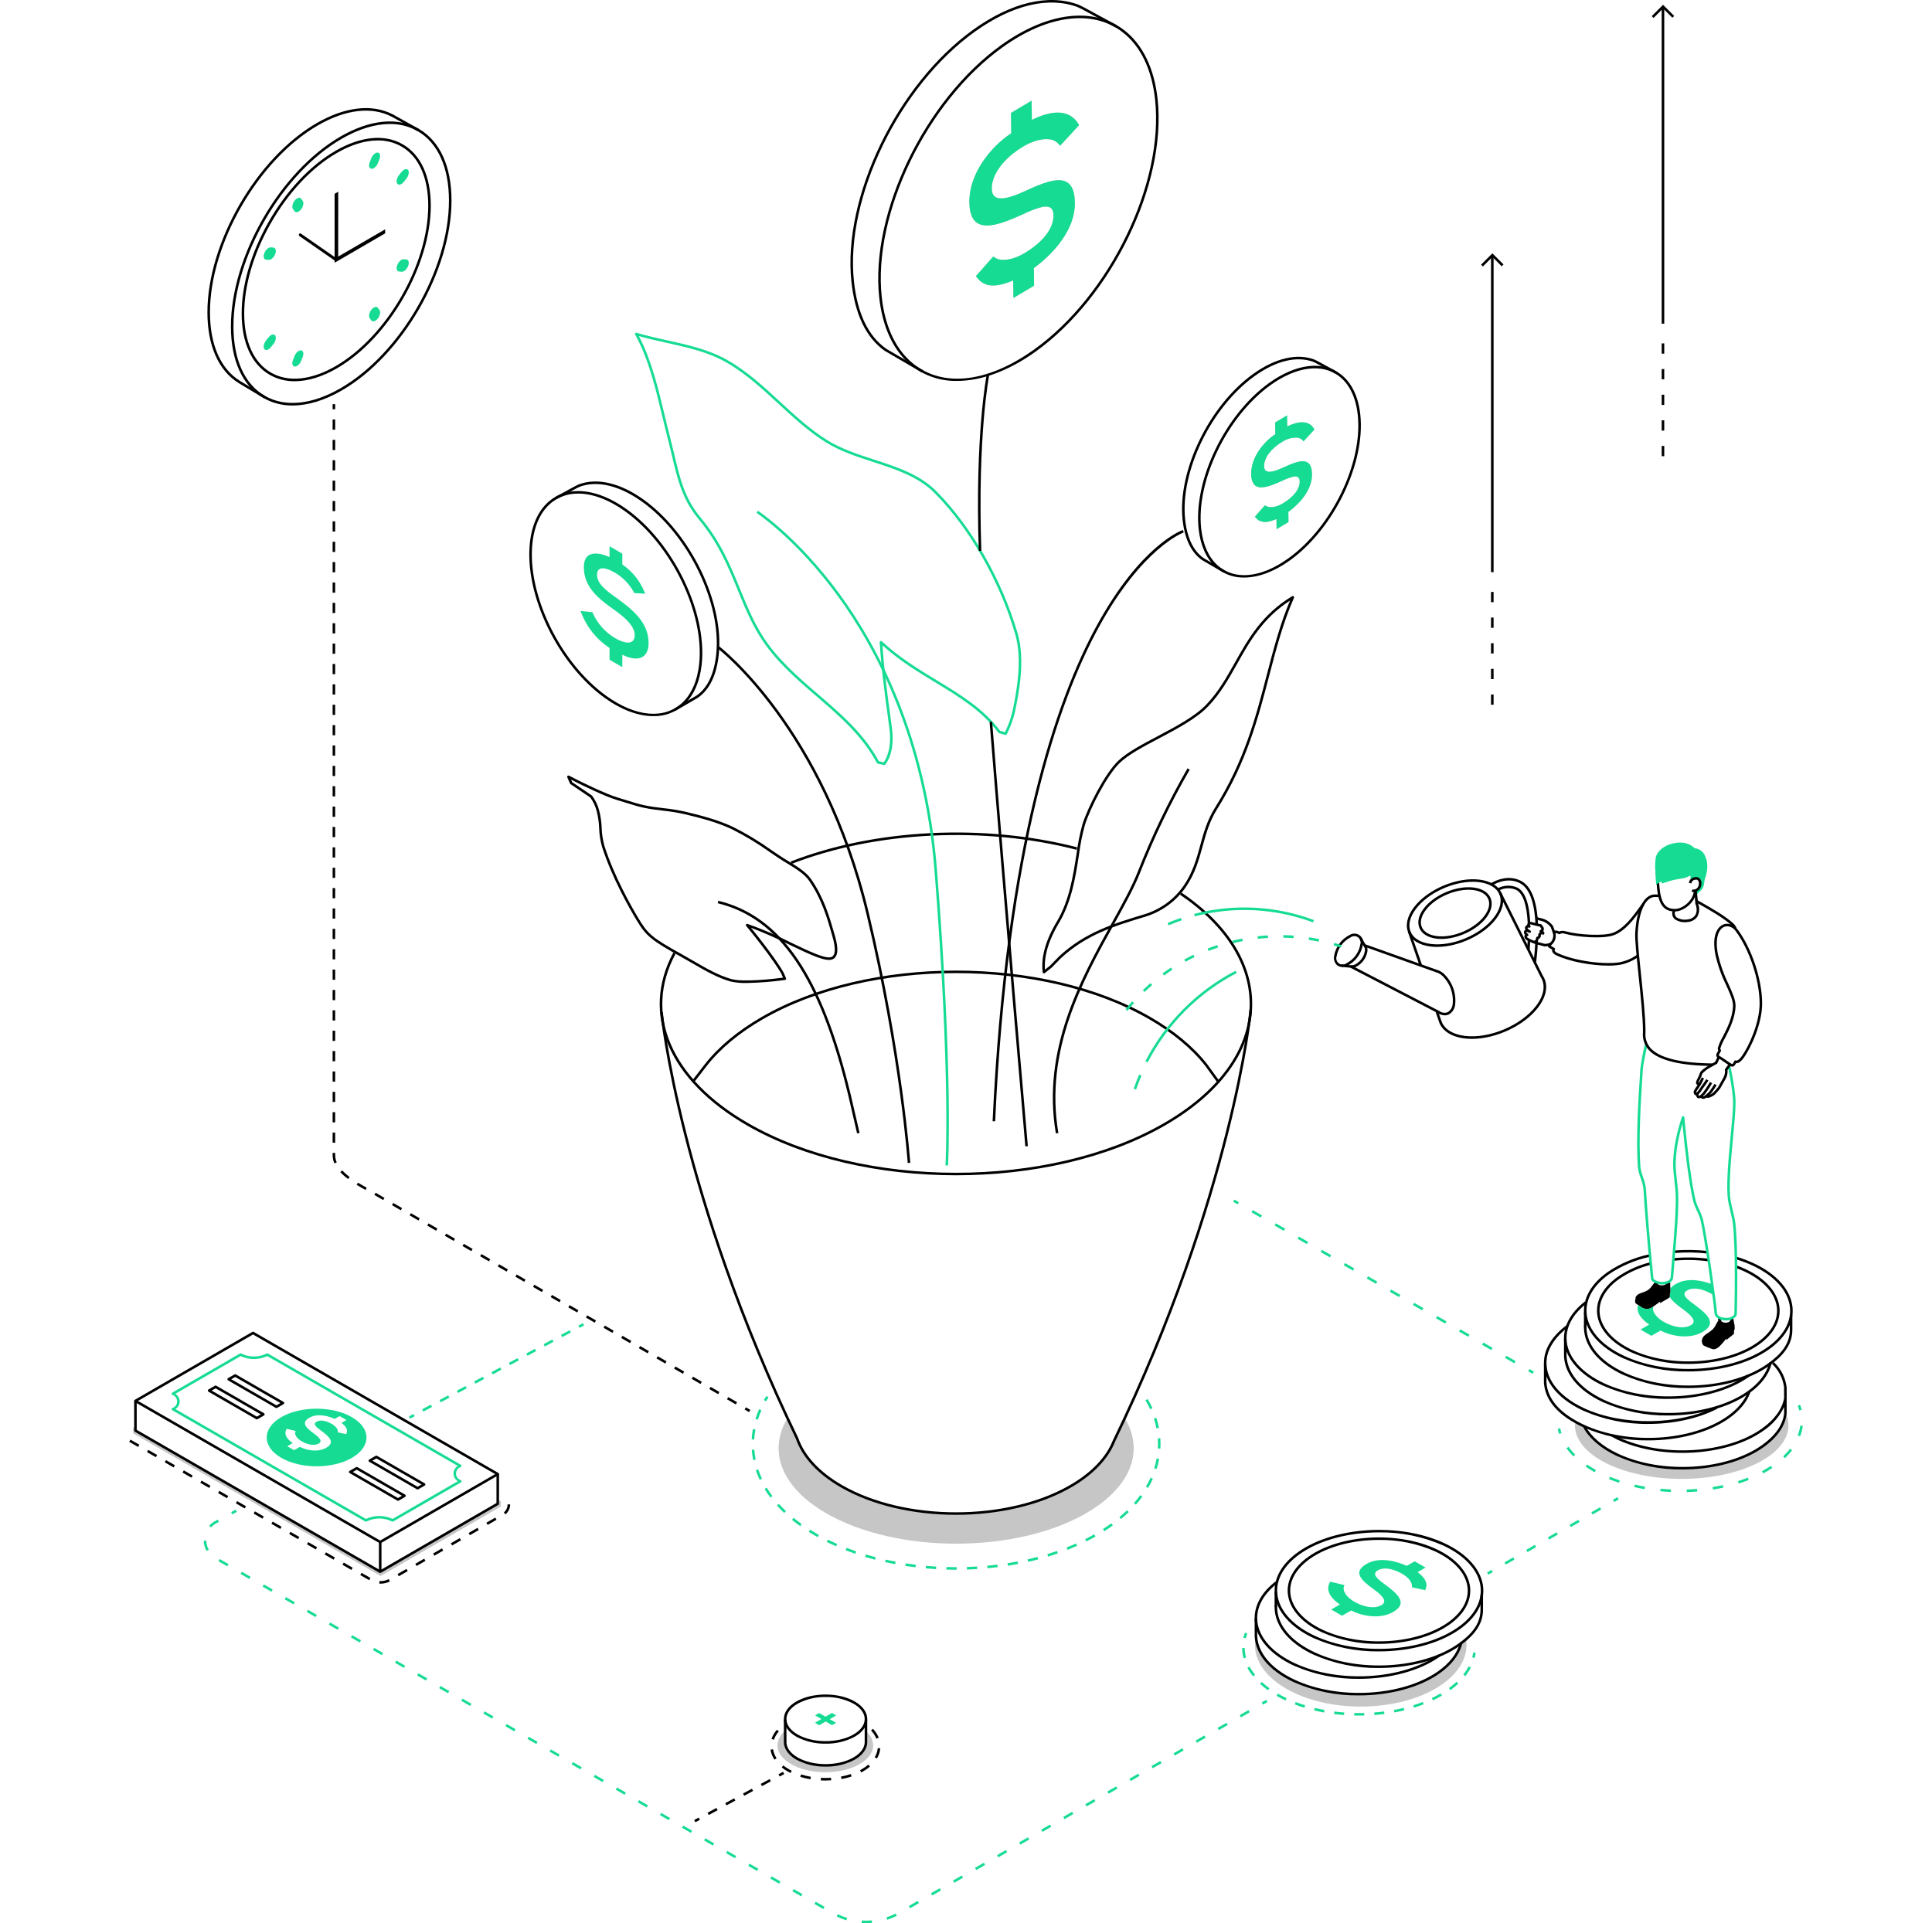 <svg width="233" height="232" viewBox="0 0 233 232" fill="none" xmlns="http://www.w3.org/2000/svg">
<g clip-path="url(#clip0_74_1371)">
<path d="M60.028 181.006V181.402L45.954 189.538L45.656 189.484L16.335 172.574V172.243L16.062 172.188C16.059 172.189 16.062 172.91 16.062 172.91L45.902 190.119L60.401 181.737L60.404 181.082L60.028 181.006ZM104.437 208.843L104.435 210.248C104.392 210.934 103.918 211.613 103.011 212.136C101.108 213.236 98.021 213.236 96.117 212.136C95.21 211.613 94.736 210.934 94.694 210.248L94.691 208.792C94.418 209 94.193 209.264 94.033 209.568C93.873 209.871 93.781 210.206 93.763 210.549C93.763 212.337 96.348 213.787 99.536 213.787C102.725 213.787 105.309 212.337 105.309 210.549C105.293 210.219 105.207 209.896 105.057 209.602C104.906 209.308 104.695 209.049 104.437 208.843ZM176.095 198.591L175.559 199.69L174.749 200.702L173.725 201.592L172.405 202.43L170.606 203.239L168.591 203.84L165.028 204.369L162.416 204.319L159.86 203.984L157.572 203.375L155.681 202.582L154.204 201.692L153.29 200.942L152.454 200.001L151.925 199.128L151.561 198.079L151.497 197.29C150.894 199.553 152.087 201.947 155.081 203.691C160.064 206.594 168.144 206.594 173.128 203.691C175.931 202.058 177.157 199.855 176.806 197.723L176.396 198.086L176.095 198.591Z" fill="#C6C6C6"/>
<path d="M152.167 205.365L152.703 205.056L152.858 205.324L152.322 205.633L152.167 205.365Z" fill="#16DB93"/>
<path d="M104.444 232C104.267 232 104.091 231.994 103.914 231.983L103.935 231.674C104.335 231.7 104.738 231.695 105.138 231.66L105.165 231.968C104.925 231.989 104.685 232 104.444 232ZM102.071 231.648C101.671 231.527 101.281 231.375 100.905 231.194L101.039 230.916C101.401 231.09 101.776 231.235 102.16 231.352L102.071 231.648ZM107.001 231.59L106.904 231.296C107.286 231.17 107.657 231.016 108.015 230.833L108.155 231.109C107.783 231.298 107.397 231.459 107.001 231.59ZM99.287 230.29L98.222 229.677L98.377 229.409L99.442 230.021L99.287 230.29ZM109.763 230.193L109.609 229.925L110.673 229.311L110.827 229.579L109.763 230.193ZM96.625 228.758L95.56 228.146L95.715 227.878L96.779 228.49L96.625 228.758ZM112.424 228.658L112.269 228.391L113.333 227.776L113.488 228.044L112.424 228.658ZM93.963 227.227L92.898 226.615L93.052 226.347L94.117 226.959L93.963 227.227ZM115.084 227.123L114.929 226.856L115.993 226.241L116.148 226.509L115.084 227.123ZM91.301 225.696L90.236 225.084L90.391 224.815L91.455 225.428L91.301 225.696ZM117.743 225.588L117.589 225.321L118.653 224.706L118.807 224.974L117.743 225.588ZM88.639 224.165L87.574 223.553L87.728 223.284L88.793 223.897L88.639 224.165ZM120.403 224.053L120.249 223.785L121.313 223.171L121.467 223.439L120.403 224.053ZM85.977 222.634L84.912 222.022L85.066 221.753L86.131 222.366L85.977 222.634ZM123.063 222.518L122.908 222.25L123.972 221.637L124.127 221.904L123.063 222.518ZM83.315 221.103L82.25 220.491L82.404 220.222L83.469 220.835L83.315 221.103ZM125.723 220.983L125.569 220.715L126.633 220.102L126.787 220.369L125.723 220.983ZM80.652 219.572L79.588 218.959L79.742 218.691L80.807 219.304L80.652 219.572ZM128.383 219.448L128.228 219.18L129.292 218.566L129.447 218.834L128.383 219.448ZM77.99 218.041L76.926 217.428L77.08 217.16L78.144 217.772L77.99 218.041ZM131.043 217.913L130.888 217.645L131.952 217.031L132.107 217.299L131.043 217.913ZM75.328 216.509L74.263 215.897L74.418 215.629L75.482 216.241L75.328 216.509ZM133.703 216.379L133.548 216.11L134.612 215.496L134.767 215.764L133.703 216.379ZM72.666 214.978L71.601 214.366L71.755 214.098L72.82 214.71L72.666 214.978ZM136.363 214.844L136.208 214.576L137.272 213.961L137.427 214.229L136.363 214.844ZM70.004 213.447L68.939 212.835L69.093 212.567L70.158 213.179L70.004 213.447ZM139.022 213.308L138.868 213.041L139.932 212.426L140.086 212.694L139.022 213.308ZM67.342 211.916L66.277 211.304L66.431 211.036L67.496 211.648L67.342 211.916ZM141.682 211.773L141.528 211.506L142.592 210.891L142.746 211.16L141.682 211.773ZM64.68 210.385L63.615 209.772L63.769 209.505L64.834 210.117L64.68 210.385ZM144.342 210.238L144.188 209.971L145.252 209.356L145.406 209.625L144.342 210.238ZM62.018 208.854L60.953 208.241L61.107 207.973L62.172 208.586L62.018 208.854ZM147.002 208.703L146.847 208.436L147.911 207.822L148.066 208.09L147.002 208.703ZM59.356 207.323L58.291 206.71L58.445 206.442L59.51 207.055L59.356 207.323ZM149.662 207.168L149.507 206.901L150.571 206.287L150.726 206.555L149.662 207.168ZM56.694 205.792L55.629 205.179L55.783 204.911L56.848 205.523L56.694 205.792ZM54.032 204.26L52.966 203.648L53.121 203.38L54.185 203.992L54.032 204.26ZM51.369 202.729L50.304 202.117L50.459 201.849L51.523 202.461L51.369 202.729ZM48.707 201.198L47.642 200.586L47.797 200.318L48.861 200.93L48.707 201.198ZM46.045 199.667L44.98 199.055L45.134 198.787L46.199 199.399L46.045 199.667ZM43.383 198.136L42.318 197.524L42.472 197.255L43.537 197.868L43.383 198.136ZM40.721 196.605L39.656 195.993L39.81 195.724L40.875 196.337L40.721 196.605ZM38.059 195.074L36.994 194.462L37.148 194.193L38.213 194.805L38.059 195.074ZM35.397 193.543L34.332 192.931L34.486 192.662L35.551 193.274L35.397 193.543ZM32.734 192.012L31.67 191.399L31.824 191.131L32.889 191.743L32.734 192.012ZM30.072 190.481L29.008 189.868L29.162 189.6L30.227 190.212L30.072 190.481ZM27.41 188.95L26.345 188.337L26.5 188.069L27.564 188.681L27.41 188.95ZM24.911 187.099C24.696 186.718 24.578 186.29 24.569 185.853L24.878 185.846C24.886 186.232 24.99 186.61 25.18 186.946L24.911 187.099ZM25.453 184.26L25.222 184.055C25.412 183.842 25.634 183.661 25.882 183.519L26.254 183.312L26.405 183.582L26.035 183.788C25.817 183.913 25.62 184.073 25.453 184.26Z" fill="#16DB93"/>
<path d="M27.872 182.411L28.413 182.11L28.563 182.38L28.023 182.681L27.872 182.411Z" fill="#16DB93"/>
<path d="M194.527 180.921L195.063 180.611L195.218 180.879L194.682 181.189L194.527 180.921Z" fill="#16DB93"/>
<path d="M181.6 188.738L181.446 188.47L182.492 187.866L182.647 188.133L181.6 188.738ZM184.217 187.228L184.062 186.96L185.108 186.356L185.263 186.624L184.217 187.228ZM186.833 185.718L186.678 185.45L187.725 184.846L187.879 185.114L186.833 185.718ZM189.449 184.208L189.295 183.94L190.341 183.336L190.496 183.604L189.449 184.208ZM192.065 182.698L191.911 182.43L192.957 181.826L193.112 182.094L192.065 182.698Z" fill="#16DB93"/>
<path d="M179.34 189.685L179.876 189.376L180.03 189.644L179.495 189.953L179.34 189.685Z" fill="#16DB93"/>
<path d="M148.728 144.978L148.882 144.71L149.418 145.018L149.264 145.286L148.728 144.978Z" fill="#16DB93"/>
<path d="M182.629 164.458L181.517 163.819L181.671 163.551L182.783 164.19L182.629 164.458ZM179.849 162.86L178.737 162.221L178.891 161.953L180.003 162.592L179.849 162.86ZM177.068 161.262L175.956 160.623L176.11 160.355L177.223 160.994L177.068 161.262ZM174.288 159.665L173.176 159.026L173.33 158.758L174.442 159.397L174.288 159.665ZM171.508 158.067L170.396 157.428L170.55 157.16L171.662 157.799L171.508 158.067ZM168.727 156.47L167.615 155.83L167.769 155.562L168.881 156.202L168.727 156.47ZM165.947 154.872L164.835 154.233L164.989 153.965L166.101 154.604L165.947 154.872ZM163.166 153.274L162.054 152.635L162.208 152.367L163.32 153.006L163.166 153.274ZM160.386 151.677L159.274 151.038L159.428 150.769L160.54 151.408L160.386 151.677ZM157.606 150.079L156.493 149.44L156.648 149.172L157.76 149.811L157.606 150.079ZM154.825 148.481L153.713 147.842L153.867 147.574L154.979 148.213L154.825 148.481ZM152.045 146.884L150.933 146.244L151.087 145.976L152.199 146.615L152.045 146.884Z" fill="#16DB93"/>
<path d="M184.298 165.417L184.452 165.148L184.988 165.456L184.834 165.725L184.298 165.417Z" fill="#16DB93"/>
<path d="M99.536 214.788C99.351 214.788 99.168 214.784 98.986 214.775L99.001 214.466C99.407 214.486 99.814 214.483 100.22 214.458L100.24 214.766C100.007 214.781 99.77 214.788 99.536 214.788ZM97.738 214.64C97.325 214.57 96.916 214.473 96.515 214.349L96.607 214.054C96.995 214.174 97.39 214.267 97.79 214.335L97.738 214.64ZM101.485 214.613L101.429 214.309C101.828 214.236 102.222 214.135 102.607 214.009L102.704 214.302C102.305 214.433 101.898 214.537 101.485 214.613ZM95.344 213.883C95.222 213.822 95.102 213.757 94.986 213.69C94.737 213.547 94.498 213.385 94.272 213.206L94.466 212.965C94.679 213.134 94.905 213.287 95.141 213.422C95.252 213.486 95.365 213.547 95.482 213.606L95.344 213.883ZM103.866 213.812L103.722 213.538C103.793 213.501 103.863 213.462 103.931 213.422C104.211 213.263 104.474 213.079 104.72 212.871L104.921 213.106C104.661 213.326 104.382 213.522 104.086 213.69C104.014 213.732 103.941 213.772 103.866 213.812ZM93.4 212.27C93.155 211.908 92.993 211.497 92.926 211.066L93.232 211.02C93.293 211.407 93.438 211.775 93.657 212.099L93.4 212.27ZM105.757 212.135L105.492 211.977C105.695 211.643 105.82 211.268 105.857 210.879L106.165 210.907C106.124 211.342 105.984 211.762 105.757 212.135ZM93.334 209.871L93.041 209.773C93.183 209.363 93.404 208.985 93.693 208.661L93.927 208.864C93.665 209.158 93.463 209.5 93.334 209.871ZM105.689 209.737C105.54 209.373 105.322 209.04 105.049 208.756L105.274 208.544C105.574 208.856 105.813 209.222 105.977 209.623L105.689 209.737ZM99.564 213.111C98.337 213.136 97.124 212.846 96.04 212.27C95.12 211.739 94.587 211.024 94.539 210.257L94.534 207.432L94.843 207.432L94.848 210.247C94.889 210.898 95.367 211.525 96.195 212.002C98.053 213.075 101.076 213.075 102.934 212.002C103.761 211.525 104.24 210.898 104.281 210.238L104.284 207.434L104.593 207.434L104.59 210.248C104.542 211.024 104.008 211.739 103.089 212.27C102.005 212.846 100.792 213.136 99.564 213.111Z" fill="black"/>
<path d="M99.564 210.342C98.336 210.366 97.123 210.076 96.039 209.5C95.069 208.94 94.534 208.186 94.534 207.376C94.534 206.567 95.069 205.812 96.039 205.252C97.983 204.13 101.144 204.13 103.088 205.252C104.059 205.812 104.593 206.567 104.593 207.377C104.593 208.186 104.059 208.94 103.088 209.5C102.004 210.076 100.791 210.366 99.564 210.342ZM99.564 204.715C98.39 204.692 97.23 204.969 96.194 205.52C95.323 206.023 94.844 206.682 94.844 207.376C94.844 208.07 95.323 208.73 96.194 209.233C98.052 210.305 101.075 210.305 102.933 209.233C103.804 208.73 104.284 208.071 104.284 207.377C104.284 206.682 103.804 206.023 102.933 205.52C101.897 204.969 100.737 204.692 99.564 204.715Z" fill="black"/>
<path d="M100.839 207.829L100.07 207.385L100.852 206.934L100.336 206.636L99.554 207.087L98.784 206.643L98.293 206.926L99.063 207.371L98.281 207.822L98.797 208.12L99.579 207.669L100.348 208.113L100.839 207.829ZM177.848 200.006L177.549 199.927C177.6 199.734 177.638 199.538 177.665 199.34L177.971 199.38C177.943 199.591 177.902 199.8 177.848 200.006ZM163.907 206.956C163.71 206.956 163.512 206.954 163.315 206.949L163.322 206.64C163.723 206.65 164.124 206.649 164.525 206.639L164.534 206.948C164.325 206.954 164.116 206.956 163.907 206.956ZM162.098 206.889C161.693 206.859 161.288 206.818 160.885 206.767L160.924 206.46C161.317 206.51 161.719 206.55 162.121 206.581L162.098 206.889ZM165.751 206.886L165.727 206.578C166.127 206.548 166.526 206.507 166.924 206.456L166.963 206.763C166.563 206.814 166.155 206.856 165.751 206.886ZM159.679 206.582C159.279 206.509 158.881 206.425 158.486 206.33L158.558 206.029C158.942 206.122 159.338 206.205 159.735 206.277L159.679 206.582ZM168.167 206.576L168.112 206.271C168.506 206.199 168.898 206.116 169.287 206.022L169.36 206.322C168.965 206.418 168.567 206.502 168.167 206.576ZM157.308 206.008C156.919 205.889 156.534 205.756 156.154 205.611L156.264 205.322C156.638 205.465 157.017 205.595 157.399 205.712L157.308 206.008ZM170.537 205.998L170.445 205.703C170.828 205.585 171.206 205.454 171.58 205.31L171.691 205.599C171.318 205.742 170.93 205.877 170.537 205.998ZM155.029 205.132C154.667 204.962 154.312 204.776 153.965 204.576L154.023 204.431L154.1 204.297C154.446 204.497 154.8 204.682 155.161 204.852L155.029 205.132ZM172.814 205.118L172.682 204.839C173.026 204.676 173.364 204.499 173.694 204.308L173.742 204.281L173.897 204.548L173.849 204.576C173.512 204.771 173.166 204.952 172.814 205.118ZM152.915 203.9C152.582 203.661 152.264 203.402 151.962 203.124L152.172 202.897C152.465 203.166 152.773 203.417 153.096 203.649L152.915 203.9ZM174.925 203.881L174.744 203.63C175.066 203.397 175.374 203.145 175.665 202.875L175.876 203.102C175.575 203.38 175.257 203.641 174.925 203.881ZM151.12 202.225C150.86 201.903 150.631 201.557 150.436 201.193L150.709 201.048C150.895 201.395 151.114 201.724 151.361 202.031L151.12 202.225ZM176.715 202.198L176.473 202.007C176.719 201.698 176.935 201.368 177.12 201.019L177.394 201.163C177.2 201.529 176.973 201.875 176.715 202.198ZM149.975 200.04C149.865 199.637 149.807 199.223 149.802 198.805L150.111 198.802C150.116 199.193 150.171 199.581 150.273 199.959L149.975 200.04ZM150.249 197.63L149.949 197.555C150 197.349 150.064 197.147 150.14 196.948L150.429 197.059C150.357 197.246 150.297 197.436 150.249 197.63H150.249Z" fill="#16DB93"/>
<path d="M89.8 170.034L89.955 169.767L90.49 170.077L90.335 170.344L89.8 170.034Z" fill="black"/>
<path d="M88.737 169.418L87.674 168.802L87.829 168.534L88.892 169.151L88.737 169.418ZM86.611 168.186L85.547 167.569L85.702 167.302L86.766 167.918L86.611 168.186ZM84.484 166.953L83.421 166.337L83.576 166.069L84.639 166.685L84.484 166.953ZM82.358 165.721L81.295 165.104L81.45 164.837L82.513 165.453L82.358 165.721ZM80.232 164.488L79.168 163.872L79.323 163.604L80.387 164.22L80.232 164.488ZM78.105 163.255L77.042 162.639L77.197 162.371L78.26 162.988L78.105 163.255ZM75.979 162.023L74.916 161.406L75.071 161.139L76.134 161.755L75.979 162.023ZM73.853 160.79L72.789 160.174L72.945 159.906L74.008 160.523L73.853 160.79ZM71.726 159.558L70.663 158.941L70.818 158.674L71.882 159.29L71.726 159.558ZM69.6 158.325L68.537 157.709L68.692 157.441L69.755 158.057L69.6 158.325ZM67.474 157.092L66.411 156.476L66.566 156.209L67.629 156.825L67.474 157.092ZM65.347 155.86L64.284 155.244L64.439 154.976L65.502 155.592L65.347 155.86ZM63.221 154.627L62.158 154.011L62.313 153.743L63.376 154.36L63.221 154.627ZM61.095 153.395L60.032 152.779L60.187 152.511L61.25 153.127L61.095 153.395ZM58.968 152.162L57.905 151.546L58.061 151.279L59.124 151.895L58.968 152.162ZM56.842 150.93L55.779 150.314L55.934 150.046L56.998 150.662L56.842 150.93ZM54.716 149.697L53.653 149.081L53.808 148.813L54.871 149.43L54.716 149.697ZM52.59 148.465L51.526 147.848L51.682 147.581L52.745 148.197L52.59 148.465ZM50.464 147.232L49.4 146.616L49.555 146.348L50.619 146.965L50.464 147.232ZM48.337 146L47.274 145.383L47.429 145.116L48.492 145.732L48.337 146ZM46.211 144.767L45.148 144.151L45.303 143.883L46.366 144.5L46.211 144.767ZM44.078 143.549C43.717 143.35 43.36 143.143 43.008 142.929L43.17 142.665C43.518 142.878 43.871 143.082 44.228 143.279L44.078 143.549ZM41.977 142.232C41.641 141.982 41.327 141.703 41.039 141.397L41.266 141.187C41.541 141.479 41.842 141.746 42.163 141.985L41.977 142.232ZM40.326 140.341C40.188 140.027 40.115 139.689 40.113 139.346V139.081H40.423V139.346C40.425 139.647 40.488 139.944 40.609 140.219L40.326 140.341ZM40.423 137.852H40.113V136.623H40.423V137.852ZM40.423 135.394H40.113V134.165H40.423V135.394ZM40.423 132.936H40.113V131.708H40.423V132.936ZM40.423 130.479H40.113V129.25H40.423V130.479ZM40.423 128.021H40.113V126.792H40.423V128.021ZM40.423 125.563H40.113V124.334H40.423V125.563ZM40.423 123.106H40.113V121.877H40.423V123.106ZM40.423 120.648H40.113V119.419H40.423V120.648ZM40.423 118.19H40.113V116.962H40.423V118.19ZM40.423 115.732H40.113V114.504H40.423V115.732ZM40.423 113.275H40.113V112.046H40.423V113.275ZM40.423 110.817H40.113V109.588H40.423V110.817ZM40.423 108.359H40.113V107.13H40.423V108.359ZM40.423 105.902H40.113V104.673H40.423V105.902ZM40.423 103.444H40.113V102.215H40.423V103.444ZM40.423 100.986H40.113V99.757H40.423V100.986ZM40.423 98.529H40.113V97.3H40.423V98.529ZM40.423 96.071H40.113V94.842H40.423V96.071ZM40.423 93.613H40.113V92.384H40.423V93.613ZM40.423 91.155H40.113V89.927H40.423V91.155ZM40.423 88.698H40.113V87.469H40.423V88.698ZM40.423 86.24H40.113V85.011H40.423V86.24ZM40.423 83.782H40.113V82.553H40.423V83.782ZM40.423 81.325H40.113V80.096H40.423V81.325ZM40.423 78.867H40.113V77.638H40.423V78.867ZM40.423 76.409H40.113V75.18H40.423V76.409ZM40.423 73.951H40.113V72.722H40.423V73.951ZM40.423 71.494H40.113V70.265H40.423V71.494ZM40.423 69.036H40.113V67.807H40.423V69.036ZM40.423 66.579H40.113V65.35H40.423V66.579ZM40.423 64.121H40.113V62.892H40.423V64.121ZM40.423 61.663H40.113V60.434H40.423V61.663ZM40.423 59.205H40.113V57.976H40.423V59.205ZM40.423 56.748H40.113V55.519H40.423V56.748ZM40.423 54.29H40.113V53.061H40.423V54.29ZM40.423 51.832H40.113V50.603H40.423V51.832ZM40.113 48.755H40.423V49.374H40.113V48.755ZM31.836 48.044L28.784 46.215C28.773 46.209 28.763 46.201 28.754 46.192C26.342 44.693 25.013 41.673 25.013 37.684C25.013 29.289 30.928 19.045 38.198 14.848C41.593 12.888 44.83 12.507 47.319 13.771C47.333 13.774 47.346 13.78 47.358 13.786L47.541 13.888C47.586 13.913 47.63 13.937 47.674 13.963L50.588 15.591L50.437 15.861L47.52 14.231C47.476 14.205 47.435 14.182 47.393 14.16L47.24 14.075C47.23 14.072 47.22 14.068 47.211 14.063C44.814 12.828 41.668 13.201 38.352 15.115C31.168 19.264 25.323 29.388 25.323 37.684C25.323 41.577 26.609 44.512 28.945 45.947C28.954 45.953 28.963 45.96 28.971 45.968L31.995 47.78L31.836 48.044Z" fill="black"/>
<path d="M35.288 48.916C34.059 48.931 32.847 48.62 31.778 48.013C29.242 46.548 27.846 43.48 27.846 39.374C27.846 30.953 33.779 20.676 41.072 16.465C44.629 14.412 47.984 14.087 50.52 15.552C53.057 17.016 54.453 20.084 54.453 24.19C54.453 32.611 48.52 42.888 41.227 47.099C39.136 48.306 37.115 48.916 35.289 48.916H35.288ZM47.009 14.958C45.238 14.958 43.269 15.554 41.227 16.733C34.019 20.894 28.155 31.051 28.155 39.374C28.155 43.365 29.497 46.338 31.933 47.744C34.37 49.151 37.615 48.827 41.072 46.831C48.28 42.669 54.144 32.513 54.144 24.191C54.144 20.199 52.802 17.226 50.366 15.819C49.343 15.24 48.185 14.942 47.009 14.958Z" fill="black"/>
<path d="M35.541 45.99C34.484 46.004 33.442 45.735 32.522 45.213C30.343 43.955 29.143 41.325 29.143 37.807C29.143 34.402 30.275 30.522 32.331 26.881C34.488 23.059 37.379 19.971 40.471 18.185C43.518 16.427 46.396 16.15 48.575 17.409C50.754 18.667 51.954 21.297 51.954 24.815C51.954 32.028 46.872 40.829 40.626 44.436C38.837 45.469 37.106 45.99 35.541 45.99ZM45.555 16.941C44.044 16.941 42.366 17.448 40.626 18.453C37.581 20.212 34.73 23.258 32.6 27.032C30.57 30.628 29.452 34.455 29.452 37.807C29.452 41.209 30.597 43.744 32.677 44.945C34.756 46.145 37.524 45.869 40.471 44.168C46.632 40.611 51.645 31.929 51.645 24.815C51.645 21.412 50.5 18.877 48.42 17.677C47.547 17.181 46.558 16.927 45.555 16.941Z" fill="black"/>
<path fill-rule="evenodd" clip-rule="evenodd" d="M40.679 31.231L36.278 28.173C36.26 28.162 36.24 28.156 36.22 28.153C36.199 28.151 36.178 28.153 36.159 28.159C36.139 28.165 36.121 28.174 36.105 28.188C36.089 28.201 36.076 28.217 36.067 28.236C36.042 28.271 36.032 28.314 36.037 28.357C36.042 28.4 36.064 28.439 36.096 28.467L40.498 31.525L40.679 31.231Z" fill="black"/>
<path fill-rule="evenodd" clip-rule="evenodd" d="M46.449 28.151V27.663L40.788 30.951L40.791 23.122L40.353 23.388V31.694L46.449 28.151Z" fill="black"/>
<path fill-rule="evenodd" clip-rule="evenodd" d="M32.66 29.839L32.977 29.867C33.252 29.891 33.347 30.243 33.189 30.652C33.031 31.062 32.679 31.375 32.404 31.35L32.087 31.323C31.812 31.299 31.717 30.947 31.875 30.538C32.033 30.128 32.385 29.815 32.661 29.839L32.66 29.839ZM36.328 23.977L36.51 24.237C36.668 24.464 36.574 24.925 36.298 25.267C36.022 25.609 35.671 25.702 35.512 25.476L35.33 25.216C35.172 24.989 35.266 24.528 35.542 24.186C35.818 23.844 36.169 23.751 36.328 23.977ZM48.693 31.271L49.01 31.299C49.285 31.323 49.38 31.675 49.222 32.084C49.064 32.493 48.712 32.807 48.437 32.782L48.12 32.754C47.845 32.73 47.75 32.379 47.908 31.97C48.067 31.56 48.418 31.247 48.693 31.271ZM45.585 37.146L45.767 37.406C45.925 37.633 45.831 38.094 45.555 38.435C45.279 38.778 44.928 38.871 44.77 38.644L44.587 38.385C44.429 38.158 44.523 37.697 44.799 37.355C45.074 37.013 45.426 36.92 45.585 37.146ZM49.01 21.552L48.694 21.945C48.419 22.287 48.067 22.38 47.908 22.154C47.75 21.927 47.845 21.466 48.12 21.124L48.437 20.731C48.712 20.389 49.064 20.296 49.223 20.522C49.38 20.75 49.285 21.21 49.01 21.552ZM45.767 19.189L45.585 19.66C45.426 20.07 45.075 20.382 44.799 20.359C44.523 20.336 44.428 19.984 44.587 19.575L44.77 19.103C44.928 18.694 45.279 18.382 45.555 18.405C45.831 18.429 45.925 18.78 45.767 19.189ZM32.977 41.498L32.66 41.891C32.385 42.233 32.033 42.326 31.875 42.1C31.717 41.873 31.812 41.412 32.087 41.07L32.404 40.676C32.679 40.335 33.031 40.241 33.189 40.468C33.347 40.695 33.252 41.156 32.977 41.498ZM36.328 43.518C36.169 43.928 35.818 44.24 35.542 44.217C35.266 44.193 35.172 43.842 35.33 43.432L35.512 42.962C35.671 42.552 36.022 42.24 36.298 42.264C36.574 42.287 36.669 42.638 36.511 43.048L36.328 43.518Z" fill="#16DB93"/>
<path d="M179.817 30.779H180.126V69.021H179.817V30.779ZM180.126 85.014H179.817V83.777H180.126V85.014ZM180.126 81.921H179.817V80.684H180.126V81.921ZM180.126 78.828H179.817V77.591H180.126V78.828ZM180.126 75.735H179.817V74.498H180.126V75.735ZM180.126 72.642H179.817V71.405H180.126V72.642Z" fill="black"/>
<path d="M178.836 32.145L178.617 31.927L179.983 30.56L181.325 31.902L181.106 32.121L179.983 30.998L178.836 32.145ZM200.4 0.799H200.709V39.042H200.4V0.799ZM200.709 55.033H200.4V53.796H200.709V55.033ZM200.709 51.941H200.4V50.703H200.709V51.941ZM200.709 48.848H200.4V47.611H200.709V48.848ZM200.709 45.755H200.4V44.518H200.709V45.755ZM200.709 42.662H200.4V41.425H200.709V42.662Z" fill="black"/>
<path d="M199.419 2.165L199.2 1.947L200.566 0.58L201.908 1.923L201.69 2.141L200.566 1.018L199.419 2.165Z" fill="black"/>
<path d="M93.887 214.032L94.431 213.737L94.578 214.009L94.034 214.304L93.887 214.032Z" fill="black"/>
<path d="M85.476 218.948L85.329 218.676L86.399 218.096L86.546 218.368L85.476 218.948ZM87.616 217.787L87.468 217.515L88.539 216.935L88.686 217.207L87.616 217.787ZM89.756 216.626L89.608 216.354L90.678 215.774L90.825 216.045L89.756 216.626ZM91.895 215.465L91.748 215.193L92.817 214.613L92.965 214.885L91.895 215.465Z" fill="black"/>
<path d="M83.716 219.552L84.259 219.257L84.407 219.529L83.863 219.823L83.716 219.552Z" fill="black"/>
<path d="M45.901 191.041C45.849 191.041 45.797 191.039 45.745 191.036L45.765 190.727C46.151 190.753 46.536 190.671 46.879 190.493L47.022 190.767C46.675 190.947 46.291 191.041 45.901 191.041ZM44.52 190.62L43.448 190.002L43.602 189.734L44.674 190.352L44.52 190.62ZM48.1 190.147L47.946 189.879L49.017 189.26L49.171 189.528L48.1 190.147ZM42.376 189.384L41.304 188.765L41.459 188.497L42.531 189.116L42.376 189.384ZM50.242 188.909L50.088 188.641L51.158 188.021L51.313 188.289L50.242 188.909ZM40.233 188.147L39.161 187.529L39.316 187.261L40.387 187.88L40.233 188.147ZM52.384 187.67L52.23 187.402L53.301 186.783L53.456 187.051L52.384 187.67ZM38.089 186.911L37.018 186.293L37.172 186.025L38.244 186.643L38.089 186.911ZM54.527 186.432L54.372 186.164L55.443 185.545L55.598 185.813L54.527 186.432ZM35.946 185.675L34.874 185.057L35.029 184.789L36.1 185.407L35.946 185.675ZM56.669 185.193L56.514 184.925L57.585 184.306L57.74 184.574L56.669 185.193ZM33.802 184.439L32.731 183.821L32.885 183.553L33.957 184.171L33.802 184.439ZM58.811 183.955L58.656 183.687L59.727 183.068L59.882 183.336L58.811 183.955ZM31.659 183.203L30.587 182.585L30.742 182.317L31.814 182.935L31.659 183.203ZM60.963 182.683L60.764 182.446C60.905 182.327 61.019 182.179 61.097 182.012C61.176 181.845 61.217 181.663 61.217 181.478L61.527 181.48C61.526 181.709 61.475 181.936 61.377 182.143C61.28 182.351 61.139 182.535 60.963 182.683ZM29.515 181.967L28.444 181.348L28.598 181.081L29.67 181.699L29.515 181.967ZM27.372 180.731L26.3 180.113L26.455 179.845L27.527 180.463L27.372 180.731ZM25.229 179.495L24.157 178.876L24.312 178.608L25.383 179.226L25.229 179.495ZM23.085 178.258L22.014 177.64L22.168 177.372L23.24 177.991L23.085 178.258ZM20.942 177.022L19.87 176.404L20.024 176.136L21.096 176.754L20.942 177.022ZM18.799 175.786L17.727 175.168L17.881 174.9L18.953 175.518L18.799 175.786ZM16.655 174.55L15.583 173.932L15.738 173.664L16.809 174.282L16.655 174.55ZM45.85 186.173C45.823 186.173 45.797 186.166 45.773 186.153L16.256 169.13C16.232 169.116 16.213 169.096 16.199 169.073C16.186 169.049 16.178 169.023 16.178 168.996C16.178 168.969 16.186 168.942 16.199 168.918C16.213 168.895 16.232 168.875 16.256 168.862L30.436 160.666C30.459 160.653 30.486 160.646 30.513 160.646C30.54 160.646 30.567 160.653 30.59 160.666L60.108 177.689C60.131 177.703 60.151 177.722 60.164 177.746C60.178 177.769 60.185 177.796 60.185 177.823C60.185 177.85 60.178 177.877 60.164 177.9C60.151 177.924 60.131 177.944 60.108 177.957L45.928 186.153C45.904 186.166 45.878 186.173 45.85 186.173ZM16.642 168.995L45.85 185.84L59.721 177.823L30.513 160.979L16.642 168.995Z" fill="black"/>
<path d="M44.13 183.565C44.102 183.565 44.076 183.557 44.052 183.544L20.776 170.121C20.753 170.107 20.733 170.087 20.72 170.064C20.706 170.04 20.699 170.014 20.699 169.987C20.699 169.959 20.706 169.933 20.72 169.909C20.733 169.886 20.753 169.866 20.776 169.852C20.947 169.8 21.096 169.695 21.201 169.552C21.307 169.409 21.364 169.235 21.363 169.057C21.363 168.879 21.305 168.706 21.199 168.563C21.093 168.421 20.944 168.316 20.773 168.265C20.75 168.251 20.73 168.231 20.716 168.208C20.703 168.184 20.696 168.158 20.696 168.13C20.696 168.103 20.703 168.077 20.716 168.053C20.73 168.029 20.75 168.01 20.773 167.996L28.942 163.275C28.965 163.262 28.992 163.255 29.019 163.255C29.046 163.255 29.073 163.262 29.096 163.275C29.571 163.516 30.095 163.641 30.626 163.641C31.158 163.641 31.682 163.515 32.156 163.275C32.18 163.261 32.206 163.254 32.233 163.254C32.261 163.254 32.287 163.261 32.311 163.275L55.587 176.699C55.61 176.712 55.63 176.732 55.643 176.755C55.657 176.779 55.664 176.805 55.664 176.833C55.664 176.86 55.657 176.886 55.643 176.91C55.63 176.933 55.61 176.953 55.587 176.966C55.416 177.018 55.267 177.124 55.161 177.267C55.056 177.41 54.999 177.584 54.999 177.762C54.999 177.94 55.057 178.113 55.163 178.256C55.27 178.399 55.419 178.503 55.59 178.555C55.613 178.568 55.633 178.588 55.646 178.611C55.66 178.635 55.667 178.661 55.667 178.689C55.667 178.716 55.66 178.742 55.646 178.766C55.633 178.789 55.613 178.809 55.59 178.823L47.421 183.544C47.398 183.557 47.371 183.564 47.344 183.564C47.317 183.564 47.29 183.557 47.267 183.544C46.792 183.303 46.268 183.178 45.737 183.178C45.205 183.178 44.681 183.304 44.207 183.544C44.183 183.557 44.157 183.565 44.13 183.565ZM21.148 169.977L44.131 183.232C44.633 182.996 45.182 182.874 45.737 182.874C46.292 182.874 46.84 182.996 47.342 183.232L55.218 178.68C55.058 178.586 54.925 178.452 54.832 178.291C54.74 178.13 54.691 177.947 54.691 177.762C54.69 177.576 54.739 177.393 54.831 177.232C54.923 177.071 55.055 176.936 55.215 176.842L32.232 163.586C31.73 163.823 31.181 163.945 30.626 163.946C30.071 163.946 29.523 163.823 29.021 163.587L21.145 168.139C21.305 168.233 21.439 168.367 21.531 168.528C21.624 168.689 21.673 168.871 21.673 169.057C21.673 169.243 21.625 169.426 21.533 169.587C21.441 169.749 21.308 169.883 21.148 169.977H21.148Z" fill="#16DB93"/>
<path d="M30.975 171.225C30.948 171.225 30.921 171.218 30.898 171.205L25.136 167.882C25.113 167.868 25.093 167.849 25.08 167.825C25.066 167.802 25.059 167.775 25.059 167.748C25.059 167.721 25.066 167.694 25.08 167.671C25.093 167.647 25.113 167.628 25.136 167.614L25.924 167.159C25.948 167.145 25.974 167.138 26.001 167.138C26.028 167.138 26.055 167.145 26.079 167.159L31.84 170.482C31.863 170.495 31.883 170.515 31.896 170.538C31.91 170.562 31.917 170.588 31.917 170.616C31.917 170.643 31.91 170.669 31.896 170.693C31.883 170.716 31.863 170.736 31.84 170.749L31.052 171.205C31.029 171.218 31.002 171.225 30.975 171.225ZM25.523 167.748L30.975 170.892L31.453 170.616L26.002 167.471L25.523 167.748ZM33.338 169.86C33.311 169.86 33.285 169.852 33.261 169.839L27.5 166.516C27.476 166.503 27.456 166.483 27.443 166.46C27.429 166.436 27.422 166.409 27.422 166.382C27.422 166.355 27.429 166.328 27.443 166.305C27.456 166.281 27.476 166.262 27.5 166.248L28.287 165.793C28.311 165.78 28.337 165.772 28.365 165.772C28.392 165.772 28.418 165.78 28.442 165.793L34.203 169.116C34.227 169.129 34.246 169.149 34.26 169.172C34.274 169.196 34.281 169.223 34.281 169.25C34.281 169.277 34.274 169.304 34.26 169.327C34.246 169.351 34.227 169.37 34.203 169.384L33.416 169.839C33.392 169.852 33.365 169.86 33.338 169.86ZM27.886 166.382L33.338 169.527L33.817 169.25L28.365 166.105L27.886 166.382ZM47.999 181.047C47.972 181.047 47.945 181.04 47.921 181.026L42.16 177.704C42.136 177.69 42.117 177.671 42.103 177.647C42.09 177.624 42.082 177.597 42.082 177.57C42.082 177.543 42.09 177.516 42.103 177.492C42.117 177.469 42.136 177.449 42.16 177.436L42.948 176.98C42.971 176.967 42.998 176.96 43.025 176.96C43.052 176.96 43.079 176.967 43.102 176.98L48.864 180.303C48.887 180.317 48.907 180.336 48.92 180.36C48.934 180.383 48.941 180.41 48.941 180.437C48.941 180.464 48.934 180.491 48.92 180.514C48.907 180.538 48.887 180.557 48.864 180.571L48.076 181.026C48.053 181.04 48.026 181.047 47.999 181.047V181.047ZM42.547 177.569L47.998 180.714L48.477 180.437L43.025 177.293L42.547 177.569ZM50.362 179.681C50.335 179.681 50.308 179.674 50.284 179.66L44.523 176.337C44.5 176.324 44.48 176.304 44.467 176.281C44.453 176.257 44.446 176.231 44.446 176.203C44.446 176.176 44.453 176.15 44.467 176.126C44.48 176.103 44.5 176.083 44.523 176.07L45.311 175.614C45.335 175.601 45.361 175.594 45.389 175.594C45.416 175.594 45.442 175.601 45.466 175.614L51.227 178.937C51.251 178.95 51.271 178.97 51.284 178.993C51.298 179.017 51.305 179.044 51.305 179.071C51.305 179.098 51.298 179.125 51.284 179.148C51.271 179.172 51.251 179.191 51.227 179.205L50.439 179.66C50.416 179.674 50.389 179.681 50.362 179.681ZM44.91 176.203L50.362 179.348L50.841 179.071L45.389 175.927L44.91 176.203Z" fill="black"/>
<path d="M42.439 170.955C40.089 169.596 36.278 169.594 33.927 170.95C31.576 172.305 31.574 174.505 33.924 175.864C36.274 177.223 40.085 177.225 42.436 175.869C44.787 174.514 44.789 172.314 42.439 170.955ZM41.791 172.918L41.754 173.007L40.744 172.786L40.751 172.726C40.787 172.434 40.494 172.047 40.04 171.784C39.295 171.353 38.615 171.253 38.173 171.507C37.697 171.782 38.117 172.138 38.715 172.575C39.693 173.295 40.476 173.995 39.337 174.652C38.39 175.198 37.081 174.998 36.204 174.559L36.162 174.538L35.47 174.937L34.651 174.463L35.308 174.084L35.273 174.06C34.837 173.761 34.163 173.153 34.532 172.446L34.577 172.36L35.653 172.618L35.626 172.685C35.456 173.099 35.895 173.586 36.375 173.863C37.16 174.317 37.953 174.422 38.447 174.137C38.852 173.904 38.679 173.531 37.902 172.964C36.941 172.272 36.233 171.647 37.326 171.017C38.432 170.38 39.898 170.959 40.321 171.152L40.362 171.17L40.962 170.824L41.782 171.298L41.183 171.643L41.213 171.667C41.779 172.109 41.963 172.507 41.791 172.918Z" fill="#16DB93"/>
<path d="M49.32 170.863L49.865 170.57L50.011 170.843L49.466 171.135L49.32 170.863Z" fill="#16DB93"/>
<path d="M51.058 170.282L50.911 170.009L51.958 169.448L52.104 169.72L51.058 170.282ZM53.15 169.159L53.004 168.887L54.05 168.326L54.196 168.598L53.15 169.159ZM55.243 168.037L55.096 167.765L56.143 167.203L56.289 167.475L55.243 168.037ZM57.335 166.914L57.189 166.642L58.235 166.081L58.382 166.353L57.335 166.914ZM59.428 165.792L59.282 165.52L60.328 164.959L60.474 165.231L59.428 165.792ZM61.52 164.67L61.374 164.398L62.42 163.836L62.567 164.108L61.52 164.67ZM63.613 163.547L63.467 163.275L64.513 162.714L64.659 162.986L63.613 163.547ZM65.706 162.425L65.559 162.153L66.606 161.591L66.752 161.864L65.706 162.425ZM67.798 161.303L67.652 161.03L68.698 160.469L68.844 160.741L67.798 161.303Z" fill="#16DB93"/>
<path d="M69.745 159.908L70.29 159.615L70.436 159.888L69.891 160.18L69.745 159.908Z" fill="#16DB93"/>
<path d="M73.512 79.592V78.166L73.441 78.118C71.932 77.11 70.771 75.662 70.116 73.97L70.019 73.705L71.45 73.847L71.532 74.049C72.096 75.261 73.009 76.276 74.155 76.963C75.629 77.814 76.545 77.678 76.545 76.608C76.545 75.728 75.776 74.772 74.124 73.598C72.094 72.169 70.413 70.793 70.413 68.423C70.413 66.024 72.732 66.858 73.443 67.171L73.512 67.202V65.9L75.052 66.789V68.088L75.119 68.138C76.265 68.944 77.159 70.058 77.698 71.351L77.808 71.621L76.501 71.549L76.411 71.376C75.882 70.445 75.124 69.663 74.209 69.107C72.809 68.299 72.006 68.385 72.006 69.343C72.006 70.376 72.98 71.151 74.254 72.058C76.343 73.555 78.218 75.103 78.218 77.574C78.218 79.627 76.665 79.778 75.125 79.015L75.052 78.979V80.481L73.512 79.592Z" fill="#16DB93"/>
<path d="M134.347 173.826C133.556 175.825 131.816 177.725 129.119 179.283C121.485 183.69 109.107 183.691 101.474 179.283C98.644 177.65 96.866 175.64 96.134 173.533C95.743 172.717 95.358 171.899 94.979 171.078C94.287 172.159 93.912 173.413 93.896 174.696C93.896 181.059 103.484 186.217 115.311 186.217C127.139 186.217 136.727 181.059 136.727 174.696C136.711 173.414 136.336 172.161 135.645 171.081C135.223 171.99 134.791 172.905 134.347 173.826Z" fill="#C6C6C6"/>
<path d="M115.371 189.358H115.299C114.908 189.358 114.518 189.352 114.129 189.341L114.138 189.032C114.523 189.043 114.91 189.048 115.299 189.048H115.371V189.358ZM116.613 189.337L116.603 189.028C117.016 189.015 117.426 188.996 117.834 188.97L117.853 189.279C117.442 189.304 117.028 189.324 116.613 189.337ZM112.889 189.288C112.473 189.264 112.06 189.233 111.65 189.197L111.677 188.889C112.084 188.925 112.494 188.955 112.906 188.979L112.889 189.288ZM119.091 189.184L119.063 188.876C119.474 188.838 119.882 188.794 120.287 188.743L120.325 189.05C119.917 189.101 119.505 189.146 119.091 189.184ZM110.414 189.068C110.001 189.018 109.591 188.962 109.183 188.899L109.23 188.594C109.634 188.656 110.041 188.711 110.451 188.761L110.414 189.068ZM121.555 188.878L121.507 188.572C121.916 188.508 122.32 188.438 122.721 188.361L122.779 188.665C122.375 188.742 121.967 188.813 121.555 188.878ZM107.959 188.691C107.552 188.615 107.146 188.532 106.742 188.442L106.809 188.141C107.205 188.228 107.611 188.312 108.016 188.387L107.959 188.691ZM123.996 188.411L123.927 188.109C124.327 188.019 124.729 187.92 125.124 187.816L125.202 188.115C124.805 188.22 124.399 188.32 123.996 188.411ZM105.534 188.151C105.129 188.046 104.726 187.933 104.337 187.816L104.425 187.52C104.811 187.636 105.21 187.747 105.612 187.852L105.534 188.151ZM126.398 187.775L126.308 187.479C126.702 187.36 127.095 187.231 127.478 187.098L127.58 187.39C127.193 187.525 126.795 187.654 126.398 187.775ZM103.153 187.437C102.761 187.302 102.371 187.16 101.985 187.01L102.097 186.722C102.473 186.868 102.862 187.01 103.253 187.144L103.153 187.437ZM128.746 186.958L128.632 186.67C129.014 186.52 129.392 186.361 129.767 186.194L129.893 186.477C129.514 186.646 129.132 186.806 128.746 186.958ZM100.836 186.534C100.456 186.368 100.08 186.192 99.708 186.008L99.846 185.731C100.208 185.91 100.583 186.085 100.96 186.251L100.836 186.534ZM131.017 185.944L130.878 185.668C131.244 185.484 131.606 185.291 131.963 185.088L132.115 185.358C131.754 185.562 131.388 185.758 131.017 185.944ZM98.607 185.427C98.511 185.374 98.417 185.32 98.323 185.266C98.054 185.111 97.792 184.952 97.537 184.791L97.702 184.529C97.954 184.688 98.212 184.845 98.477 184.998C98.57 185.051 98.664 185.105 98.758 185.157L98.607 185.427ZM133.182 184.715L133.015 184.454C133.36 184.234 133.698 184.003 134.029 183.763L134.211 184.013C133.875 184.257 133.532 184.491 133.182 184.715ZM96.502 184.096C96.164 183.854 95.834 183.601 95.513 183.338L95.709 183.098C96.025 183.358 96.35 183.606 96.683 183.844L96.502 184.096ZM135.196 183.247L134.998 183.009C135.312 182.748 135.617 182.476 135.911 182.192L136.126 182.415C135.826 182.703 135.515 182.981 135.195 183.247H135.196ZM94.576 182.513C94.273 182.227 93.982 181.929 93.704 181.619L93.933 181.412C94.207 181.716 94.492 182.008 94.788 182.289L94.576 182.513ZM136.99 181.513L136.758 181.309C137.028 181.003 137.284 180.685 137.525 180.357L137.774 180.539C137.528 180.875 137.266 181.2 136.99 181.513ZM92.909 180.654C92.658 180.32 92.424 179.974 92.207 179.618L92.472 179.457C92.683 179.805 92.912 180.143 93.156 180.468L92.909 180.654ZM138.464 179.495L138.198 179.338C138.405 178.988 138.592 178.626 138.76 178.256L139.042 178.383C138.87 178.764 138.677 179.135 138.464 179.495ZM91.616 178.513C91.439 178.134 91.284 177.744 91.152 177.347L91.446 177.249C91.574 177.635 91.725 178.014 91.897 178.382L91.616 178.513ZM139.49 177.212L139.195 177.119C139.318 176.732 139.416 176.338 139.49 175.939L139.794 175.995C139.718 176.406 139.616 176.813 139.49 177.212ZM90.831 176.133C90.75 175.723 90.694 175.307 90.664 174.89L90.972 174.868C91.001 175.273 91.055 175.675 91.135 176.073L90.831 176.133ZM139.944 174.749L139.635 174.731C139.646 174.547 139.651 174.363 139.651 174.178C139.651 173.956 139.643 173.733 139.628 173.514L139.937 173.492C139.953 173.719 139.96 173.949 139.96 174.178C139.96 174.369 139.955 174.559 139.944 174.749ZM90.962 173.651L90.653 173.634C90.676 173.216 90.725 172.799 90.8 172.387L91.105 172.443C91.032 172.842 90.984 173.246 90.962 173.651ZM139.469 172.308C139.39 171.909 139.287 171.516 139.161 171.13L139.455 171.034C139.585 171.432 139.691 171.837 139.773 172.248L139.469 172.308ZM91.397 171.261L91.101 171.168C91.227 170.769 91.376 170.378 91.547 169.996L91.829 170.123C91.663 170.493 91.519 170.873 91.397 171.261L91.397 171.261ZM138.713 169.997C138.541 169.628 138.35 169.268 138.139 168.92L138.404 168.76C138.62 169.118 138.817 169.488 138.993 169.867L138.713 169.997ZM92.389 169.039L92.122 168.883C92.217 168.722 92.316 168.562 92.419 168.403L92.678 168.572C92.578 168.727 92.481 168.882 92.389 169.039Z" fill="#16DB93"/>
<path d="M115.296 182.736C110.262 182.736 105.228 181.63 101.396 179.417C98.629 177.819 96.759 175.802 95.988 173.583C81.833 144.111 79.649 122.329 79.629 122.112L79.937 122.083C79.957 122.299 82.138 144.03 96.273 173.466C97.026 175.63 98.849 177.589 101.551 179.149C109.13 183.525 121.462 183.525 129.042 179.149C131.613 177.664 133.398 175.804 134.203 173.769C148.47 144.186 150.665 122.017 150.686 121.797L150.994 121.825C150.973 122.046 148.774 144.266 134.486 173.893C133.66 175.983 131.829 177.897 129.196 179.417C125.364 181.63 120.33 182.736 115.296 182.736V182.736ZM95.462 104.217L95.35 103.929C105.487 99.972 118.732 99.316 129.915 102.215L129.838 102.514C118.714 99.63 105.542 100.283 95.462 104.217Z" fill="black"/>
<path d="M115.295 141.778C106.16 141.778 97.024 139.77 90.069 135.755C80.615 130.296 77.216 122.31 81.199 114.913L81.472 115.06C77.576 122.294 80.93 130.121 90.224 135.487C97.135 139.477 106.216 141.473 115.295 141.473C124.376 141.473 133.455 139.478 140.368 135.487C146.841 131.749 150.511 126.791 150.701 121.525C150.88 116.546 147.902 111.718 142.313 107.93L142.487 107.674C148.166 111.524 151.193 116.447 151.01 121.536C150.816 126.912 147.092 131.962 140.523 135.754C133.568 139.77 124.431 141.778 115.295 141.778Z" fill="black"/>
<path d="M146.81 130.583L145.356 128.58C143.725 126.497 141.444 124.599 138.58 122.946C125.742 115.533 104.852 115.534 92.013 122.946C89.149 124.599 86.868 126.497 85.233 128.586L83.731 130.53L83.487 130.34L84.989 128.396C86.649 126.275 88.96 124.351 91.858 122.678C104.783 115.216 125.811 115.216 138.735 122.678C141.633 124.351 143.944 126.275 145.603 128.394L147.06 130.402L146.81 130.583ZM125.901 117.423C125.864 117.423 125.828 117.41 125.799 117.385C125.771 117.36 125.753 117.326 125.748 117.289C125.401 114.638 126.963 111.997 127.476 111.129C128.96 108.622 129.418 105.662 129.822 103.051C129.977 101.824 130.22 100.609 130.548 99.417C131.183 97.412 133.222 93.347 134.847 91.79C135.914 90.767 137.71 89.816 139.612 88.809C141.837 87.631 144.139 86.413 145.515 84.961C146.955 83.443 147.917 81.73 148.935 79.916C150.532 77.071 152.184 74.128 155.834 71.919C155.862 71.902 155.895 71.894 155.928 71.897C155.961 71.9 155.992 71.913 156.017 71.935C156.041 71.957 156.058 71.986 156.066 72.018C156.073 72.05 156.069 72.084 156.056 72.114C154.733 75.125 153.929 78.21 153.077 81.475C151.739 86.607 150.356 91.913 146.795 97.59C145.856 99.088 145.438 100.613 145.035 102.088C144.597 103.691 144.144 105.348 143.027 106.987C141.84 108.716 140.099 109.988 138.091 110.592C134.457 111.691 131.025 112.728 127.937 115.594L126.831 116.726L125.997 117.39C125.97 117.411 125.936 117.423 125.901 117.423ZM155.576 72.446C152.284 74.582 150.719 77.369 149.205 80.068C148.177 81.899 147.206 83.628 145.74 85.174C144.328 86.662 142.004 87.893 139.756 89.083C137.875 90.079 136.097 91.021 135.061 92.013C133.47 93.538 131.468 97.535 130.843 99.51C130.52 100.688 130.281 101.887 130.127 103.098C129.719 105.737 129.256 108.728 127.742 111.287C127.26 112.101 125.83 114.52 126.025 116.972L126.624 116.497L127.722 115.372C130.866 112.453 134.332 111.405 138.002 110.296C139.942 109.712 141.624 108.483 142.771 106.812C143.859 105.216 144.305 103.585 144.737 102.007C145.146 100.51 145.57 98.962 146.533 97.425C150.069 91.789 151.446 86.506 152.778 81.397C153.59 78.284 154.359 75.334 155.576 72.446H155.576Z" fill="black"/>
<path d="M106.65 92.282C106.639 92.282 106.629 92.281 106.618 92.278L105.858 92.122C105.836 92.117 105.815 92.108 105.797 92.094C105.779 92.081 105.764 92.063 105.753 92.043C104.007 88.755 101.204 86.343 98.493 84.011C96.017 81.88 93.456 79.678 91.649 76.789C90.53 75 89.777 73.156 88.979 71.204C87.834 68.401 86.65 65.503 84.274 62.652C82.288 60.268 81.722 57.879 81.007 54.855C80.844 54.164 80.675 53.45 80.479 52.697C80.268 51.883 80.068 51.044 79.855 50.155C79.078 46.901 78.196 43.213 76.6 40.368C76.585 40.342 76.578 40.311 76.581 40.28C76.583 40.25 76.595 40.22 76.614 40.196C76.633 40.172 76.659 40.155 76.689 40.145C76.718 40.136 76.749 40.136 76.779 40.145C77.98 40.504 79.241 40.783 80.46 41.052C82.915 41.595 85.453 42.157 87.666 43.404C90.051 44.747 92.104 46.642 94.089 48.475C95.857 50.107 97.684 51.794 99.734 53.079C101.446 54.152 103.468 54.809 105.424 55.444C108.113 56.317 110.894 57.22 112.89 59.219C117.148 63.486 120.826 69.913 122.729 76.411C123.687 79.681 122.845 83.759 122.392 85.95C122.168 86.86 121.841 87.741 121.419 88.578C121.403 88.609 121.376 88.634 121.344 88.649C121.311 88.663 121.274 88.666 121.24 88.656L120.485 88.446C120.452 88.437 120.423 88.418 120.402 88.39C118.391 85.713 115.683 84.07 112.815 82.329C110.679 81.033 108.473 79.694 106.425 77.846C106.629 80.881 107.023 83.784 107.403 86.593L107.57 87.826C107.974 90.839 106.814 92.175 106.765 92.23C106.75 92.246 106.732 92.259 106.713 92.268C106.693 92.277 106.671 92.282 106.65 92.282ZM105.992 91.834L106.586 91.956C106.803 91.656 107.597 90.361 107.263 87.867L107.097 86.635C106.699 83.701 106.288 80.667 106.092 77.481C106.09 77.45 106.097 77.42 106.113 77.393C106.128 77.366 106.152 77.345 106.18 77.332C106.208 77.319 106.239 77.314 106.27 77.319C106.3 77.324 106.329 77.337 106.351 77.359C108.455 79.321 110.754 80.716 112.976 82.065C115.855 83.812 118.574 85.462 120.618 88.162L121.2 88.324C121.584 87.546 121.882 86.73 122.089 85.888C122.536 83.723 123.369 79.694 122.432 76.498C120.544 70.047 116.895 63.67 112.671 59.438C110.727 57.491 107.983 56.6 105.329 55.738C103.355 55.097 101.315 54.435 99.57 53.341C97.496 52.041 95.657 50.344 93.879 48.703C91.907 46.882 89.868 44.999 87.514 43.673C85.342 42.448 82.826 41.892 80.393 41.354C79.289 41.11 78.15 40.858 77.048 40.545C78.553 43.377 79.403 46.933 80.156 50.084C80.368 50.971 80.568 51.808 80.779 52.619C80.975 53.376 81.144 54.091 81.308 54.783C82.014 57.768 82.572 60.126 84.512 62.454C86.918 65.342 88.112 68.263 89.266 71.086C90.058 73.026 90.807 74.859 91.911 76.625C93.693 79.474 96.236 81.661 98.694 83.777C101.409 86.112 104.216 88.527 105.992 91.834Z" fill="#16DB93"/>
<path d="M90.046 118.583C89.394 118.602 88.743 118.54 88.107 118.399C86.536 117.962 84.98 117.059 83.476 116.186C83.055 115.94 82.631 115.698 82.206 115.459C78.494 113.4 77.93 112.933 76.716 110.91C75.877 109.512 73.797 105.862 72.611 102.173C72.398 101.433 72.278 100.668 72.255 99.897C72.232 99.213 72.135 98.533 71.967 97.869C71.815 97.269 71.55 96.703 71.186 96.203L68.793 94.583C68.769 94.567 68.75 94.544 68.738 94.517L68.413 93.767C68.4 93.738 68.397 93.705 68.404 93.674C68.41 93.642 68.427 93.614 68.451 93.592C68.474 93.57 68.504 93.556 68.536 93.552C68.568 93.549 68.6 93.555 68.629 93.57C69.95 94.283 73.156 95.819 74.431 96.188C74.805 96.296 75.182 96.415 75.559 96.534C76.277 96.76 77.019 96.994 77.729 97.144C78.494 97.305 79.254 97.397 79.989 97.486C80.898 97.578 81.801 97.725 82.693 97.926C84.46 98.357 86.463 98.846 88.389 99.746C90.017 100.563 91.579 101.506 93.06 102.568C93.393 102.793 93.725 103.018 94.058 103.24C94.381 103.456 94.737 103.673 95.081 103.884C96.134 104.527 97.222 105.192 97.806 106.034C99.39 108.319 100.059 110.667 100.65 112.739C100.883 113.555 101.368 115.255 100.436 115.711C99.645 116.099 97.697 115.159 95.23 113.971C93.713 113.207 92.158 112.522 90.571 111.918C92.925 114.816 94.254 116.824 94.456 117.259L94.472 117.252L94.797 118.002C94.807 118.023 94.811 118.047 94.81 118.071C94.808 118.095 94.802 118.118 94.79 118.139C94.779 118.159 94.762 118.177 94.743 118.191C94.723 118.204 94.701 118.213 94.677 118.216C93.142 118.43 91.595 118.552 90.046 118.582V118.583ZM69.004 94.352L71.38 95.961C71.394 95.971 71.406 95.982 71.416 95.996C71.811 96.532 72.099 97.139 72.264 97.785C72.439 98.469 72.539 99.17 72.564 99.876C72.586 100.622 72.701 101.362 72.906 102.079C74.082 105.737 76.147 109.362 76.981 110.751C78.127 112.66 78.543 113.073 82.356 115.189C82.779 115.424 83.204 115.671 83.631 115.919C85.118 116.782 86.656 117.674 88.19 118.101C89.688 118.519 93.511 118.057 94.432 117.937L94.192 117.382C94.132 117.28 92.966 115.316 89.991 111.697C89.97 111.671 89.957 111.639 89.956 111.606C89.954 111.573 89.964 111.54 89.982 111.512C90.001 111.485 90.028 111.464 90.06 111.453C90.091 111.442 90.126 111.441 90.157 111.452C91.94 112.084 93.679 112.833 95.364 113.692C97.565 114.753 99.644 115.756 100.301 115.433C100.999 115.091 100.546 113.502 100.353 112.824C99.768 110.775 99.106 108.453 97.552 106.21C97.005 105.422 95.945 104.774 94.92 104.147C94.573 103.936 94.215 103.717 93.886 103.498C93.552 103.274 93.219 103.049 92.886 102.823C91.419 101.772 89.871 100.836 88.257 100.026C86.36 99.139 84.373 98.654 82.62 98.227C81.74 98.029 80.849 97.884 79.952 97.793C79.211 97.703 78.444 97.61 77.666 97.446C76.941 97.294 76.191 97.057 75.466 96.828C75.091 96.71 74.717 96.592 74.345 96.485C73.116 96.129 70.33 94.805 68.872 94.048L69.004 94.352Z" fill="black"/>
<path d="M103.365 136.732L102.296 132.12C98.879 117.932 94.027 110.79 86.563 108.962L86.636 108.662C94.227 110.52 99.149 117.733 102.597 132.049L103.666 136.662L103.365 136.732ZM111.195 44.944L106.701 42.323C104.457 40.743 103.107 37.941 102.681 33.989C101.585 23.813 108.189 10.162 117.403 3.56C121.972 0.286 126.47 -0.777 130.072 0.567L130.725 0.887L134.672 3.033L134.524 3.304L130.583 1.162L129.95 0.851C126.462 -0.45 122.065 0.599 117.583 3.811C108.449 10.356 101.902 23.878 102.988 33.956C103.404 37.815 104.71 40.544 106.87 42.065L107.307 42.33L111.35 44.677L111.195 44.944Z" fill="black"/>
<path d="M115.428 45.951C113.234 46.001 111.106 45.201 109.487 43.719C107.591 41.96 106.396 39.244 106.031 35.864C104.935 25.688 111.539 12.038 120.754 5.435C126.322 1.445 131.862 0.774 135.574 3.638C137.813 5.367 139.21 8.254 139.613 11.989C140.709 22.164 134.106 35.814 124.892 42.417C121.619 44.761 118.33 45.951 115.428 45.951ZM120.844 5.561L120.933 5.687C111.8 12.231 105.253 25.754 106.339 35.831C106.695 39.135 107.856 41.785 109.697 43.493C113.288 46.825 118.901 46.329 124.712 42.165C133.844 35.621 140.391 22.098 139.305 12.022C138.912 8.373 137.556 5.559 135.385 3.883C131.787 1.106 126.385 1.781 120.934 5.687L120.844 5.561Z" fill="black"/>
<path d="M124.413 12.144L124.444 14.468L124.559 14.411C126.011 13.694 128.645 12.797 129.985 14.844L130.146 15.09L127.848 17.581L127.71 17.409C126.857 16.337 124.898 16.784 123.439 17.653C121.054 19.072 119.587 21.037 119.61 22.782C119.629 24.215 120.885 24.31 123.561 23.079C126.85 21.543 129.578 20.586 129.629 24.449C129.681 28.359 125.941 31.414 124.794 32.257L124.682 32.339L124.71 34.461L122.219 35.944L122.191 33.826L122.083 33.871C120.055 34.724 118.717 34.621 117.873 33.546L117.692 33.315L119.79 30.944L119.939 31.053C120.667 31.585 122.141 31.382 123.523 30.559C125.786 29.212 127.072 27.544 127.052 25.983C127.029 24.299 125.45 24.889 123.387 25.835C120.001 27.373 116.958 28.42 116.904 24.393C116.86 21.045 119.35 17.843 121.837 16.155L121.955 16.075L121.922 13.627L124.413 12.144Z" fill="#C6C6C6"/>
<path d="M118.57 34.15C118.3 33.996 118.063 33.79 117.873 33.544L117.691 33.314L119.789 30.944L119.94 31.052C120.668 31.587 122.142 31.381 123.522 30.558C125.786 29.212 127.071 27.545 127.051 25.983C127.037 25.028 126.523 24.804 125.702 24.964C124.902 25.17 124.126 25.462 123.388 25.835C120.798 27.012 118.407 27.899 117.403 26.45C117.096 26.007 116.918 25.34 116.904 24.392C116.859 21.045 119.351 17.843 121.836 16.153L121.955 16.076L121.923 13.627L123.11 12.92L124.413 12.143L124.427 13.174L124.443 14.466L124.558 14.411C125.68 13.856 127.513 13.195 128.903 13.869L129.101 13.979C129.458 14.195 129.76 14.491 129.985 14.842L130.146 15.088L127.847 17.583L127.711 17.411C127.56 17.23 127.374 17.083 127.163 16.977C126.953 16.872 126.723 16.811 126.488 16.798C125.557 16.697 124.393 17.084 123.439 17.653C121.054 19.072 119.586 21.037 119.609 22.781C119.609 22.916 119.626 23.05 119.661 23.181C119.898 24.221 121.158 24.183 123.56 23.077C125.669 22.095 127.549 21.349 128.639 21.959C128.659 21.97 128.677 21.981 128.695 21.994C129.272 22.349 129.611 23.107 129.628 24.448C129.682 28.358 125.941 31.413 124.793 32.257L124.683 32.34L124.711 34.462L122.218 35.944L122.198 34.423L122.192 33.827L122.084 33.871C121.694 34.039 121.292 34.177 120.881 34.285C119.951 34.524 119.213 34.486 118.623 34.176C118.604 34.169 118.587 34.16 118.57 34.15Z" fill="#16DB93"/>
<path d="M147.565 69.082L144.972 67.569C143.658 66.644 142.87 65.012 142.622 62.713C141.988 56.824 145.809 48.924 151.14 45.103C153.794 43.202 156.411 42.586 158.508 43.369L158.891 43.556L161.169 44.794L161.022 45.067L158.749 43.831L158.386 43.653C156.401 42.913 153.887 43.515 151.32 45.354C146.07 49.117 142.306 56.889 142.93 62.68C143.168 64.887 143.912 66.445 145.141 67.31L145.39 67.461L147.72 68.814L147.565 69.082Z" fill="black"/>
<path d="M150.039 69.671C148.757 69.7 147.513 69.233 146.568 68.367C145.463 67.341 144.766 65.76 144.554 63.795C143.92 57.905 147.741 50.005 153.072 46.185C156.309 43.866 159.533 43.478 161.699 45.15C163.005 46.158 163.819 47.839 164.053 50.01C164.688 55.9 160.867 63.8 155.536 67.62C153.637 68.981 151.727 69.671 150.039 69.671ZM153.163 46.31L153.252 46.436C148.002 50.198 144.238 57.971 144.862 63.762C145.066 65.652 145.729 67.166 146.778 68.139C148.825 70.039 152.031 69.751 155.356 67.369C160.606 63.607 164.37 55.835 163.745 50.044C163.521 47.958 162.747 46.35 161.509 45.394C159.459 43.812 156.372 44.201 153.253 46.436L153.163 46.31Z" fill="black"/>
<path d="M155.221 50.107L155.239 51.448L155.306 51.414C156.143 51.001 157.663 50.484 158.435 51.664L158.528 51.806L157.202 53.243L157.123 53.144C156.631 52.526 155.501 52.783 154.659 53.285C153.284 54.103 152.438 55.237 152.451 56.243C152.462 57.07 153.186 57.124 154.73 56.414C156.627 55.528 158.2 54.976 158.23 57.204C158.26 59.459 156.103 61.221 155.441 61.707L155.376 61.755L155.392 62.979L153.956 63.834L153.94 62.612L153.878 62.638C152.708 63.13 151.936 63.071 151.45 62.451L151.345 62.318L152.555 60.95L152.641 61.013C153.061 61.32 153.911 61.203 154.708 60.728C156.013 59.952 156.755 58.989 156.743 58.089C156.73 57.117 155.819 57.458 154.629 58.004C152.677 58.891 150.922 59.494 150.891 57.172C150.865 55.241 152.301 53.394 153.736 52.421L153.804 52.374L153.785 50.963L155.221 50.107Z" fill="#C6C6C6"/>
<path d="M151.851 62.799C151.695 62.711 151.559 62.592 151.45 62.45L151.344 62.317L152.554 60.95L152.642 61.012C153.061 61.321 153.912 61.202 154.708 60.728C156.013 59.952 156.755 58.99 156.743 58.089C156.735 57.538 156.438 57.409 155.965 57.501C155.503 57.62 155.056 57.788 154.63 58.003C153.137 58.682 151.757 59.194 151.178 58.358C150.969 57.999 150.869 57.587 150.891 57.171C150.865 55.241 152.302 53.394 153.735 52.419L153.804 52.375L153.785 50.963L154.47 50.555L155.221 50.106L155.229 50.701L155.239 51.447L155.305 51.414C155.952 51.094 157.009 50.713 157.811 51.102L157.925 51.166C158.131 51.29 158.305 51.46 158.435 51.663L158.528 51.805L157.202 53.244L157.124 53.145C157.037 53.041 156.929 52.955 156.808 52.895C156.686 52.834 156.554 52.798 156.418 52.791C155.795 52.774 155.182 52.946 154.659 53.285C153.284 54.103 152.437 55.236 152.451 56.242C152.451 56.32 152.461 56.397 152.481 56.473C152.617 57.073 153.344 57.051 154.729 56.413C155.946 55.847 157.03 55.416 157.659 55.768C157.67 55.774 157.681 55.781 157.691 55.788C158.024 55.993 158.22 56.43 158.229 57.203C158.26 59.459 156.103 61.221 155.441 61.708L155.377 61.755L155.393 62.979L153.955 63.834L153.944 62.956L153.94 62.613L153.878 62.638C153.653 62.735 153.421 62.815 153.184 62.877C152.758 63.021 152.292 62.999 151.882 62.814C151.871 62.81 151.861 62.805 151.851 62.799Z" fill="#16DB93"/>
<path d="M81.428 85.765L81.273 85.498L84.025 83.892C85.327 82.975 86.12 81.316 86.374 78.965C87.038 72.802 83.032 64.53 77.444 60.526C74.71 58.568 72.033 57.927 69.903 58.721L69.525 58.907L67.113 60.219L66.966 59.947L69.383 58.633L69.781 58.438C72.024 57.599 74.804 58.254 77.624 60.275C83.293 64.337 87.356 72.736 86.681 78.998C86.418 81.441 85.581 83.175 84.195 84.151L83.913 84.323L81.428 85.765Z" fill="black"/>
<path d="M78.801 86.391C77.008 86.391 74.978 85.658 72.96 84.211C67.291 80.15 63.229 71.75 63.904 65.488C64.152 63.181 65.017 61.395 66.404 60.324C68.704 58.549 72.13 58.961 75.568 61.425C81.237 65.487 85.3 73.887 84.625 80.149C84.4 82.237 83.661 83.917 82.487 85.006C81.483 85.925 80.162 86.422 78.801 86.391ZM69.735 59.544C68.603 59.523 67.496 59.884 66.594 60.569C65.274 61.587 64.45 63.3 64.211 65.521C63.547 71.684 67.552 79.956 73.14 83.96C76.68 86.497 80.096 86.802 82.277 84.779C83.395 83.741 84.101 82.129 84.318 80.116C84.982 73.953 80.976 65.681 75.388 61.677C73.418 60.265 71.459 59.544 69.735 59.544ZM109.47 140.296C109.462 140.167 108.55 127.274 104.502 110.304C99.157 87.896 86.633 78.277 86.507 78.183L86.693 77.935C86.82 78.031 99.43 87.709 104.803 110.232C108.857 127.229 109.77 140.146 109.779 140.275L109.47 140.296Z" fill="black"/>
<path d="M114.333 140.6L114.024 140.58C114.031 140.476 114.671 129.903 112.698 105.001C111.44 89.129 105.668 78.244 101.048 71.908C96.045 65.048 91.286 61.902 91.239 61.871L91.408 61.612C91.456 61.643 96.262 64.82 101.298 71.726C105.942 78.094 111.743 89.032 113.006 104.976C114.982 129.905 114.339 140.496 114.333 140.6H114.333Z" fill="#16DB93"/>
<path d="M123.653 138.288C123.627 137.991 121.037 108.333 119.346 87.092L119.654 87.068C121.345 108.307 123.935 137.964 123.961 138.261L123.653 138.288ZM118.04 66.452C117.569 52.386 118.984 45.249 118.999 45.179L119.302 45.241C119.288 45.311 117.88 52.417 118.349 66.442L118.04 66.452Z" fill="black"/>
<path d="M120.017 135.265L119.708 135.251C121.242 102.001 127.382 84.395 132.262 75.48C137.57 65.783 142.452 64.006 142.657 63.935L142.758 64.228C142.709 64.245 137.758 66.059 132.505 75.679C127.652 84.569 121.546 102.121 120.017 135.265ZM127.337 136.723C125.617 126.623 130.316 118.139 134.091 111.321C135.386 108.984 136.503 106.966 137.217 105.148C138.904 100.851 140.909 96.686 143.215 92.687L143.48 92.847C141.183 96.831 139.185 100.98 137.505 105.261C136.784 107.098 135.661 109.125 134.362 111.471C130.61 118.246 125.94 126.678 127.641 136.671L127.337 136.723ZM163.883 204.521C161.165 204.556 158.471 204.004 155.986 202.903C152.954 201.48 151.249 199.353 151.311 197.067L151.309 195.262H151.618V197.047C151.562 199.233 153.201 201.255 156.118 202.623C161.395 205.1 169.175 204.638 173.46 201.594C174.807 200.637 175.695 199.494 176.027 198.289L176.039 198.247C176.045 198.224 176.048 198.213 176.057 198.174L176.359 198.243C176.352 198.273 176.344 198.303 176.336 198.332L176.325 198.371C175.974 199.646 175.045 200.848 173.639 201.846C171.16 203.607 167.535 204.521 163.883 204.522V204.521Z" fill="black"/>
<path d="M163.883 202.521C161.165 202.556 158.472 202.004 155.987 200.903C153.255 199.621 151.56 197.709 151.335 195.657C151.143 193.899 152.032 192.162 153.841 190.767L154.03 191.012C152.31 192.339 151.463 193.976 151.643 195.624C151.856 197.566 153.487 199.388 156.118 200.623C161.395 203.099 169.175 202.638 173.46 199.594L173.64 199.846C171.16 201.607 167.536 202.521 163.883 202.521Z" fill="black"/>
<path d="M153.716 192.079H154.026V193.835H153.716V192.079Z" fill="black"/>
<path d="M166.29 201.212C163.572 201.247 160.879 200.695 158.393 199.594C155.838 198.395 154.21 196.684 153.811 194.776C153.735 194.415 153.705 194.047 153.721 193.679L154.03 193.693C154.015 194.035 154.043 194.377 154.113 194.712C154.493 196.523 156.059 198.157 158.525 199.314C163.802 201.791 171.582 201.329 175.868 198.285C177.572 197.074 178.392 195.928 178.526 194.567L178.545 194.245L178.544 192.368H178.854V194.254L178.834 194.591C178.692 196.035 177.806 197.287 176.047 198.537C173.568 200.298 169.942 201.212 166.29 201.212Z" fill="black"/>
<path d="M166.29 199.212C163.572 199.247 160.879 198.695 158.393 197.594C155.619 196.292 153.921 194.349 153.734 192.262C153.569 190.426 154.574 188.638 156.562 187.225C160.929 184.124 168.848 183.65 174.215 186.168C176.989 187.47 178.688 189.414 178.875 191.5C179.04 193.336 178.035 195.124 176.047 196.537C173.568 198.298 169.942 199.212 166.29 199.212ZM166.312 184.855C162.727 184.855 159.172 185.751 156.742 187.478C154.846 188.824 153.888 190.513 154.042 192.235C154.219 194.208 155.853 196.06 158.525 197.313C163.802 199.79 171.582 199.329 175.868 196.284C177.763 194.938 178.721 193.249 178.567 191.528C178.39 189.554 176.756 187.702 174.084 186.448C171.638 185.365 168.987 184.821 166.312 184.855H166.312ZM166.291 198.303C163.915 198.333 161.56 197.851 159.387 196.888C156.958 195.748 155.471 194.045 155.307 192.216C155.163 190.606 156.043 189.037 157.785 187.799C161.604 185.087 168.528 184.672 173.221 186.874C175.651 188.014 177.138 189.717 177.302 191.546C177.446 193.156 176.566 194.725 174.824 195.963C172.656 197.503 169.485 198.302 166.291 198.303ZM166.311 185.765C163.184 185.765 160.084 186.545 157.964 188.051C156.315 189.223 155.481 190.692 155.615 192.188C155.769 193.905 157.192 195.516 159.518 196.608C164.122 198.768 170.907 198.365 174.645 195.711C176.294 194.539 177.128 193.07 176.994 191.574C176.84 189.857 175.417 188.246 173.09 187.154C170.956 186.209 168.644 185.735 166.311 185.765H166.311Z" fill="black"/>
<path d="M160.544 194.156L161.592 193.551L161.537 193.513C160.842 193.035 159.764 192.065 160.353 190.936L160.424 190.8L162.141 191.211L162.098 191.317C161.828 191.978 162.53 192.754 163.296 193.197C164.548 193.92 165.815 194.087 166.601 193.632C167.248 193.259 166.972 192.664 165.731 191.761C164.196 190.657 163.067 189.66 164.81 188.654C166.575 187.635 168.915 188.558 169.59 188.865L169.656 188.895L170.613 188.342L171.921 189.097L170.965 189.649L171.014 189.686C171.918 190.391 172.211 191.026 171.937 191.683L171.878 191.824L170.266 191.474L170.278 191.378C170.335 190.912 169.867 190.293 169.142 189.875C167.953 189.188 166.868 189.028 166.163 189.435C165.403 189.874 166.073 190.442 167.029 191.139C168.59 192.286 169.84 193.403 168.022 194.453C166.512 195.325 164.423 195.007 163.022 194.307L162.956 194.273L161.852 194.911L160.544 194.156Z" fill="#16DB93"/>
<path d="M45.852 189.752C45.811 189.752 45.772 189.735 45.743 189.706C45.714 189.677 45.697 189.638 45.697 189.597V186.019H46.007V189.329L59.874 181.312L59.876 177.823H60.185L60.183 181.402C60.183 181.429 60.176 181.455 60.162 181.479C60.149 181.502 60.129 181.522 60.106 181.535L45.93 189.731C45.906 189.745 45.879 189.752 45.852 189.752Z" fill="black"/>
<path d="M45.775 189.731L16.257 172.708C16.234 172.695 16.214 172.675 16.201 172.652C16.187 172.628 16.18 172.601 16.18 172.574V168.996H16.489V172.485L45.929 189.463L45.775 189.731ZM209.064 159.156C209.031 159.087 208.983 159.027 208.923 158.979C208.898 159.171 208.827 159.355 208.716 159.513C208.316 159.795 207.745 159.779 207.499 159.498C207.433 159.389 207.391 159.267 207.373 159.141C207.193 159.338 207.045 159.563 206.934 159.806C206.455 160.803 205.606 160.781 205.308 161.452C205.298 161.482 205.292 161.514 205.29 161.545C205.286 161.549 205.28 161.553 205.277 161.556C205.235 161.683 205.227 161.818 205.255 161.948C205.282 162.078 205.344 162.198 205.433 162.296C205.748 162.459 206.076 162.597 206.413 162.707C206.603 162.782 206.869 162.843 207.307 162.476C207.63 162.165 207.926 161.826 208.19 161.464V161.65L209.026 160.986C209.06 160.962 209.087 160.929 209.104 160.892C209.121 160.855 209.128 160.813 209.124 160.772C209.121 160.714 209.121 160.605 209.122 160.499C209.158 160.456 209.183 160.405 209.197 160.351C209.222 160.085 209.197 159.817 209.122 159.56C209.11 159.424 209.091 159.29 209.064 159.156ZM201.431 154.808C201.405 154.727 201.36 154.653 201.3 154.593C201.268 154.612 201.235 154.629 201.2 154.645C201.171 154.658 201.141 154.667 201.111 154.679C201.061 154.898 201.004 155.056 200.936 155.09C200.497 155.313 199.801 155.225 199.775 154.848C199.771 154.787 199.767 154.724 199.762 154.661C199.727 154.648 199.693 154.633 199.659 154.617C199.489 154.773 199.34 154.949 199.214 155.143C198.593 156.066 197.685 155.788 197.292 156.413C197.243 156.502 197.227 156.605 197.247 156.704C197.205 156.786 197.185 156.877 197.188 156.969C197.191 157.061 197.217 157.151 197.264 157.23C197.507 157.396 197.968 157.709 198.073 157.769C198.253 157.86 198.453 157.904 198.655 157.896C198.857 157.889 199.053 157.829 199.226 157.724C199.616 157.463 200.208 157.016 200.208 157.016V157.205L201.265 156.575C201.303 156.556 201.334 156.528 201.357 156.493C201.38 156.458 201.392 156.418 201.393 156.376V156.06C201.431 156.003 201.455 155.939 201.464 155.872C201.478 155.653 201.467 155.434 201.431 155.219C201.438 155.082 201.438 154.945 201.431 154.808Z" fill="black"/>
<path d="M204.336 157.37C203.381 156.673 202.711 156.105 203.471 155.667C204.175 155.26 205.26 155.42 206.449 156.106C206.526 156.151 206.598 156.198 206.669 156.247C206.611 155.807 206.551 155.367 206.49 154.927C205.536 154.558 203.62 154.018 202.117 154.885C201.866 155.02 201.642 155.199 201.456 155.415C201.472 155.567 201.475 155.719 201.464 155.871C201.455 155.939 201.431 156.003 201.393 156.06V156.376C201.39 156.399 201.383 156.422 201.373 156.443C201.643 156.943 202.291 157.455 203.038 157.992C204.279 158.896 204.556 159.49 203.909 159.864C203.122 160.318 201.855 160.151 200.603 159.429C199.862 159.001 199.185 158.261 199.384 157.616C199.329 157.654 199.276 157.69 199.226 157.724C199.053 157.83 198.857 157.889 198.655 157.897C198.453 157.904 198.253 157.86 198.073 157.769C198.003 157.728 197.773 157.575 197.555 157.428C197.24 158.445 198.203 159.304 198.844 159.744L198.9 159.782L197.851 160.387L199.159 161.142L200.263 160.505L200.33 160.538C201.73 161.239 203.819 161.556 205.329 160.684C207.147 159.635 205.897 158.518 204.336 157.37ZM209.335 157.503C209.338 157.464 209.339 157.425 209.338 157.386L209.335 157.503ZM216.99 170.143C216.94 169.949 216.878 169.758 216.806 169.572L217.095 169.46C217.171 169.658 217.236 169.86 217.289 170.065L216.99 170.143ZM203.421 179.991L203.411 179.682C203.831 179.669 204.25 179.645 204.668 179.611L204.693 179.92C204.27 179.954 203.845 179.978 203.421 179.991ZM201.509 179.981C201.084 179.963 200.66 179.934 200.237 179.894L200.265 179.586C200.684 179.625 201.103 179.654 201.522 179.672L201.509 179.981ZM206.591 179.69L206.543 179.385C206.959 179.318 207.375 179.24 207.779 179.152L207.845 179.453C207.435 179.543 207.014 179.623 206.591 179.69V179.69ZM198.34 179.642C197.921 179.569 197.504 179.485 197.09 179.389L197.16 179.088C197.568 179.182 197.98 179.266 198.394 179.337L198.34 179.642ZM209.695 178.963L209.602 178.668C210.001 178.542 210.396 178.403 210.786 178.251L210.899 178.539C210.511 178.691 210.106 178.834 209.695 178.963ZM195.247 178.873C194.842 178.739 194.443 178.591 194.048 178.429L194.166 178.143C194.545 178.299 194.942 178.445 195.344 178.579L195.247 178.873ZM212.643 177.74L212.497 177.467C212.641 177.39 212.783 177.312 212.922 177.231C213.144 177.103 213.361 176.969 213.575 176.829L213.745 177.088C213.532 177.228 213.307 177.366 213.077 177.499C212.934 177.581 212.79 177.662 212.643 177.74V177.74ZM192.319 177.598L192.145 177.499C191.832 177.319 191.528 177.127 191.231 176.922L191.407 176.668C191.688 176.862 191.988 177.051 192.299 177.231L192.47 177.329L192.319 177.598ZM215.26 175.9L215.048 175.676C215.35 175.392 215.63 175.085 215.887 174.759L216.13 174.95C215.865 175.288 215.574 175.606 215.26 175.9ZM189.748 175.693C189.444 175.388 189.164 175.059 188.912 174.71L189.163 174.529C189.406 174.865 189.675 175.181 189.968 175.475L189.748 175.693ZM217.097 173.269L216.808 173.157C216.956 172.775 217.058 172.376 217.11 171.969L217.417 172.008C217.361 172.44 217.254 172.863 217.097 173.269ZM188.02 172.974C187.955 172.772 187.902 172.566 187.861 172.358L188.164 172.298C188.203 172.495 188.253 172.688 188.315 172.879L188.02 172.974Z" fill="#16DB93"/>
<path d="M185.176 111.512C185.063 108.768 184.413 107.086 183.245 106.512C181.879 105.842 180.516 106.484 179.994 106.791L179.837 106.524C180.402 106.192 181.88 105.498 183.381 106.234C184.659 106.862 185.367 108.633 185.485 111.5L185.176 111.512Z" fill="black"/>
<path d="M184.242 111.384C184.14 109.139 183.654 107.741 182.839 107.341C182.508 107.201 182.149 107.136 181.79 107.152C181.431 107.167 181.08 107.263 180.762 107.431L180.633 107.15C180.992 106.962 181.389 106.856 181.794 106.841C182.199 106.826 182.603 106.902 182.975 107.063C183.911 107.522 184.441 108.972 184.551 111.37L184.242 111.384ZM184.485 114.577L184.177 114.553C184.203 114.214 184.224 113.781 184.239 113.426L184.548 113.439C184.533 113.819 184.512 114.198 184.485 114.577ZM185.259 116.074L184.952 116.036C185.068 115.094 185.137 114.266 185.171 113.427L185.48 113.439C185.443 114.32 185.37 115.199 185.259 116.074Z" fill="black"/>
<path d="M177.51 125.322C177.21 125.322 176.911 125.304 176.614 125.268C174.972 125.062 173.84 124.293 173.508 123.158L173.133 122.075L173.426 121.974L173.803 123.064C174.101 124.083 175.139 124.771 176.653 124.961C179.604 125.329 183.464 123.703 185.26 121.332C186.224 120.06 186.421 118.791 185.8 117.852L180.79 107.817L181.067 107.679L186.067 117.698C186.756 118.737 186.555 120.135 185.507 121.519C183.829 123.734 180.404 125.322 177.51 125.322Z" fill="black"/>
<path d="M169.791 112.424L170.084 112.323L171.503 116.421L171.21 116.523L169.791 112.424Z" fill="black"/>
<path d="M173.314 114.227C173.048 114.228 172.782 114.211 172.518 114.179C171.17 114.01 170.22 113.421 169.84 112.521C169.461 111.621 169.703 110.529 170.523 109.447C172.173 107.268 175.722 105.772 178.433 106.112C179.781 106.281 180.732 106.87 181.111 107.77C181.491 108.67 181.248 109.762 180.429 110.844C178.936 112.815 175.889 114.227 173.314 114.227ZM177.627 106.373C175.145 106.373 172.208 107.734 170.769 109.634C170.019 110.624 169.79 111.607 170.125 112.401C170.46 113.195 171.323 113.718 172.556 113.872C175.169 114.2 178.591 112.757 180.182 110.657C180.932 109.667 181.161 108.684 180.826 107.89C180.491 107.096 179.628 106.573 178.395 106.419C178.14 106.388 177.884 106.372 177.627 106.373Z" fill="black"/>
<path d="M173.842 113.266C173.64 113.266 173.438 113.254 173.237 113.23C172.205 113.1 171.476 112.648 171.184 111.955C170.892 111.262 171.077 110.424 171.704 109.595C172.958 107.94 175.655 106.804 177.715 107.062C178.746 107.191 179.475 107.644 179.767 108.336C180.059 109.029 179.874 109.867 179.247 110.696C178.113 112.193 175.798 113.266 173.842 113.266V113.266ZM177.1 107.334C175.236 107.334 173.031 108.356 171.951 109.782C171.393 110.519 171.222 111.248 171.469 111.835C171.717 112.421 172.358 112.808 173.275 112.923C175.239 113.169 177.806 112.086 179 110.509C179.558 109.772 179.73 109.043 179.482 108.457C179.235 107.87 178.594 107.483 177.676 107.368C177.485 107.345 177.292 107.333 177.1 107.334ZM174.249 122.487C173.949 122.478 173.658 122.384 173.408 122.217L162.859 116.741L163.002 116.466L173.562 121.949C173.704 122.058 173.872 122.13 174.05 122.158C174.227 122.186 174.409 122.169 174.578 122.108C174.755 122.004 174.904 121.858 175.011 121.682C175.118 121.507 175.18 121.307 175.192 121.102C175.258 120.461 175.172 119.814 174.941 119.212C174.71 118.611 174.341 118.072 173.863 117.64C173.739 117.538 173.602 117.452 173.457 117.384L173.419 117.367C173.351 117.337 173.28 117.312 173.207 117.294L164.512 114.188L164.616 113.897L173.295 116.998C173.393 117.023 173.488 117.057 173.579 117.1L173.651 117.135C173.796 117.208 173.932 117.297 174.058 117.4C174.575 117.868 174.975 118.451 175.225 119.103C175.475 119.755 175.569 120.456 175.497 121.15C175.479 121.406 175.398 121.654 175.26 121.871C175.121 122.087 174.931 122.266 174.706 122.39C174.563 122.455 174.407 122.488 174.249 122.487Z" fill="black"/>
<path d="M162.919 116.741L162.824 116.735L161.738 116.633L161.767 116.325L162.82 116.424L162.843 116.424L162.976 116.427C163.116 116.444 163.258 116.423 163.387 116.366C163.704 116.207 163.98 115.975 164.192 115.689C164.403 115.404 164.545 115.072 164.604 114.722C164.625 114.623 164.622 114.52 164.597 114.421C164.572 114.323 164.524 114.232 164.457 114.155L164.43 114.119L163.944 113.27L164.212 113.116L164.688 113.947C164.784 114.057 164.853 114.187 164.892 114.327C164.931 114.467 164.937 114.614 164.911 114.757C164.846 115.162 164.684 115.545 164.44 115.874C164.197 116.203 163.877 116.469 163.51 116.65C163.339 116.725 163.152 116.755 162.966 116.736L162.923 116.735L162.919 116.741Z" fill="black"/>
<path d="M161.855 116.638C161.649 116.642 161.447 116.579 161.279 116.458C161.118 116.318 160.997 116.138 160.93 115.936C160.862 115.733 160.85 115.517 160.894 115.308C160.986 114.772 161.202 114.264 161.526 113.827C161.85 113.389 162.273 113.034 162.759 112.791C162.941 112.671 163.154 112.611 163.371 112.617C163.587 112.623 163.797 112.695 163.971 112.824C164.145 112.954 164.276 113.133 164.345 113.339C164.413 113.544 164.418 113.766 164.356 113.974C164.265 114.51 164.048 115.018 163.724 115.455C163.4 115.893 162.978 116.248 162.491 116.492C162.292 116.583 162.075 116.633 161.855 116.638ZM162.883 113.074C162.444 113.294 162.063 113.614 161.771 114.008C161.479 114.402 161.284 114.86 161.201 115.343C161.146 115.497 161.142 115.664 161.189 115.82C161.236 115.976 161.332 116.113 161.463 116.21C161.594 116.307 161.753 116.359 161.916 116.359C162.079 116.358 162.237 116.305 162.368 116.208C162.807 115.988 163.187 115.668 163.479 115.274C163.771 114.88 163.967 114.423 164.049 113.939C164.104 113.786 164.108 113.619 164.061 113.463C164.014 113.307 163.918 113.171 163.787 113.074C163.656 112.977 163.498 112.924 163.335 112.924C163.172 112.924 163.014 112.977 162.883 113.074Z" fill="black"/>
<path d="M135.979 121.94L135.737 121.747C135.995 121.422 136.262 121.104 136.537 120.793L136.768 120.998C136.497 121.305 136.234 121.619 135.979 121.94ZM138.042 119.664L137.827 119.441C138.124 119.154 138.433 118.871 138.745 118.599L138.948 118.832C138.639 119.102 138.337 119.379 138.042 119.664ZM140.386 117.678L140.202 117.429C140.535 117.182 140.876 116.944 141.222 116.715L141.393 116.973C141.051 117.199 140.712 117.436 140.386 117.678ZM142.97 116.019L142.821 115.748C143.184 115.548 143.553 115.357 143.926 115.176L144.061 115.454C143.693 115.633 143.329 115.821 142.97 116.019ZM145.751 114.715L145.638 114.427C146.024 114.276 146.415 114.135 146.809 114.005L146.906 114.299C146.52 114.427 146.131 114.567 145.751 114.715ZM161.703 114.311C161.411 114.213 161.119 114.122 160.825 114.036L160.911 113.739C161.209 113.826 161.506 113.919 161.801 114.018L161.703 114.311ZM148.677 113.788L148.603 113.488C149.005 113.389 149.414 113.299 149.82 113.222L149.878 113.526C149.476 113.603 149.075 113.69 148.677 113.788ZM159.036 113.591C158.635 113.509 158.232 113.436 157.827 113.374L157.873 113.069C158.282 113.131 158.695 113.205 159.099 113.288L159.036 113.591ZM151.7 113.251L151.666 112.943C152.079 112.897 152.492 112.862 152.907 112.838L152.925 113.147C152.517 113.171 152.105 113.206 151.7 113.251ZM155.995 113.169C155.586 113.139 155.177 113.12 154.767 113.112L154.774 112.802C155.188 112.811 155.606 112.83 156.017 112.86L155.995 113.169ZM138.409 128.157L138.133 128.016C140.545 123.345 144.342 119.534 149.004 117.106L149.146 117.381C144.541 119.779 140.791 123.543 138.409 128.157ZM137.018 131.431L136.725 131.332C136.922 130.757 137.139 130.19 137.377 129.631L137.661 129.753C137.427 130.304 137.212 130.864 137.018 131.431ZM158.353 111.276C153.789 109.567 148.809 109.31 144.095 110.542L144.015 110.243C148.792 108.995 153.838 109.255 158.462 110.986L158.353 111.276ZM140.936 111.626L140.815 111.341C141.34 111.118 141.872 110.914 142.412 110.729L142.512 111.022C141.98 111.204 141.454 111.406 140.936 111.626Z" fill="#16DB93"/>
<path d="M215.319 170.401V170.509C215.179 171.909 214.225 173.293 212.576 174.464C208.251 177.537 200.401 178.004 195.079 175.507C193.13 174.593 191.787 173.406 191.078 172.117C191.067 172.097 191.059 172.076 191.048 172.055L189.963 171.586C189.947 171.705 189.938 171.824 189.936 171.944C189.936 175.509 195.701 178.4 202.813 178.4C209.926 178.4 215.691 175.509 215.691 171.944C215.687 171.408 215.56 170.88 215.318 170.401H215.319Z" fill="#C6C6C6"/>
<path d="M202.91 177.265C200.192 177.3 197.498 176.748 195.013 175.647C193.099 174.748 191.692 173.554 190.943 172.192L191.213 172.043C191.931 173.347 193.29 174.497 195.144 175.367C200.422 177.843 208.202 177.381 212.487 174.338C214.102 173.191 215.028 171.861 215.165 170.494L215.164 169.717C214.609 170.884 213.745 171.878 212.666 172.59C208.3 175.691 200.381 176.165 195.013 173.646C194.858 173.574 194.704 173.487 194.555 173.404C194.487 173.365 194.419 173.328 194.351 173.291L194.497 173.018C194.565 173.055 194.635 173.094 194.706 173.134C194.849 173.214 194.996 173.297 195.144 173.366C200.422 175.843 208.202 175.382 212.487 172.337C214 171.262 214.926 169.991 215.164 168.659L215.158 167.333C215.014 166.261 214.502 165.272 213.71 164.536L213.93 164.319C214.775 165.108 215.318 166.167 215.466 167.313L215.473 167.481V170.509C215.326 171.984 214.356 173.389 212.666 174.59C210.187 176.351 206.562 177.265 202.91 177.265Z" fill="black"/>
<path d="M198.769 173.759C196.051 173.794 193.358 173.242 190.873 172.141C188.073 170.827 186.511 169.139 186.23 167.125L186.196 166.818L186.196 164.52H186.505V166.801L186.537 167.086C186.802 168.987 188.305 170.594 191.004 171.861C196.282 174.337 204.062 173.876 208.347 170.832C209.553 169.975 210.372 169 210.78 167.933L210.813 167.831L211.107 167.925L211.071 168.036C210.638 169.168 209.783 170.191 208.526 171.084C206.047 172.845 202.422 173.759 198.769 173.759Z" fill="black"/>
<path d="M198.789 171.772C196.064 171.804 193.363 171.248 190.873 170.141C187.605 168.607 185.875 166.226 186.245 163.772C186.453 162.385 187.397 161 188.903 159.872L189.088 160.12C187.648 161.198 186.747 162.512 186.55 163.818C186.202 166.129 187.867 168.388 191.004 169.86C195.642 172.037 202.505 171.952 206.968 169.663L207.109 169.939C204.73 171.158 201.762 171.772 198.789 171.772Z" fill="black"/>
<path d="M201.19 170.753C198.472 170.788 195.779 170.236 193.294 169.135C190.261 167.711 188.557 165.584 188.618 163.298L188.617 161.493H188.926V163.278C188.869 165.464 190.509 167.486 193.425 168.855C198.703 171.331 206.483 170.87 210.767 167.826C212.115 166.869 213.002 165.726 213.334 164.521C213.35 164.462 213.365 164.403 213.378 164.344L213.68 164.414C213.665 164.477 213.649 164.54 213.632 164.603C213.281 165.878 212.353 167.079 210.947 168.078C208.468 169.839 204.843 170.753 201.19 170.753Z" fill="black"/>
<path d="M201.19 168.753C198.472 168.788 195.779 168.236 193.294 167.135C190.563 165.853 188.868 163.941 188.643 161.889C188.45 160.13 189.34 158.394 191.148 156.999L191.337 157.244C189.617 158.57 188.77 160.208 188.95 161.855C189.163 163.798 190.794 165.62 193.425 166.854C198.703 169.331 206.483 168.869 210.767 165.825L210.947 166.078C208.468 167.839 204.843 168.753 201.19 168.753Z" fill="black"/>
<path d="M191.023 158.311H191.333V160.067H191.023V158.311Z" fill="black"/>
<path d="M203.597 167.444C200.879 167.479 198.186 166.927 195.701 165.825C193.145 164.626 191.517 162.915 191.118 161.007C191.042 160.647 191.012 160.279 191.028 159.911L191.337 159.925C191.322 160.267 191.35 160.609 191.421 160.944C191.8 162.754 193.366 164.388 195.832 165.545C201.11 168.022 208.89 167.56 213.175 164.516C214.879 163.306 215.699 162.16 215.833 160.799L215.852 160.476L215.852 158.599H216.161V160.485L216.141 160.823C215.999 162.267 215.114 163.519 213.354 164.769C210.875 166.53 207.25 167.443 203.597 167.444Z" fill="black"/>
<path d="M203.597 165.443C200.879 165.478 198.186 164.926 195.701 163.825C192.927 162.523 191.229 160.58 191.041 158.494C190.877 156.658 191.881 154.87 193.87 153.457C195.397 152.425 197.107 151.694 198.909 151.307L198.979 151.608C197.217 151.987 195.543 152.7 194.049 153.709C192.154 155.056 191.195 156.745 191.349 158.466C191.526 160.44 193.16 162.291 195.832 163.545C201.11 166.022 208.89 165.56 213.175 162.516C215.07 161.17 216.028 159.481 215.874 157.759C215.697 155.785 214.063 153.934 211.391 152.68C210.708 152.362 210.002 152.095 209.279 151.881L209.368 151.584C210.105 151.803 210.825 152.075 211.522 152.4C214.296 153.702 215.995 155.645 216.182 157.732C216.347 159.567 215.342 161.356 213.354 162.768C210.875 164.529 207.25 165.443 203.597 165.443ZM203.598 164.534C201.222 164.565 198.867 164.082 196.694 163.119C194.265 161.98 192.778 160.277 192.614 158.448C192.47 156.837 193.35 155.269 195.093 154.031C196.283 153.216 197.609 152.62 199.009 152.272L199.089 152.571C197.725 152.91 196.432 153.49 195.272 154.283C193.622 155.455 192.788 156.924 192.922 158.42C193.076 160.137 194.499 161.748 196.826 162.84C201.429 164.999 208.215 164.597 211.952 161.942C213.601 160.771 214.436 159.301 214.301 157.805C214.147 156.089 212.724 154.477 210.397 153.386C210.031 153.214 209.656 153.06 209.275 152.924L209.379 152.633C209.77 152.773 210.153 152.93 210.529 153.106C212.958 154.246 214.446 155.948 214.609 157.778C214.754 159.388 213.873 160.957 212.131 162.194C209.963 163.735 206.792 164.534 203.598 164.534ZM205.989 152.15C204.594 151.97 203.184 151.95 201.786 152.088L201.755 151.781C203.177 151.639 204.611 151.66 206.028 151.843L205.989 152.15ZM205.848 151.205C204.528 151.067 203.198 151.052 201.875 151.16L201.85 150.852C203.192 150.742 204.541 150.757 205.881 150.898L205.848 151.205Z" fill="black"/>
<path d="M200.401 155.365C200.221 155.37 200.043 155.329 199.884 155.246C199.811 155.209 199.748 155.154 199.702 155.086C199.656 155.018 199.628 154.94 199.621 154.858L199.611 154.713L199.919 154.691L199.93 154.837C199.931 154.857 199.935 154.919 200.037 154.977C200.168 155.033 200.311 155.06 200.454 155.056C200.597 155.052 200.737 155.016 200.865 154.953C200.909 154.867 200.939 154.775 200.953 154.68L201.254 154.751C201.187 155.034 201.115 155.173 201.006 155.228C200.817 155.32 200.61 155.367 200.401 155.365ZM208.07 159.87C207.943 159.875 207.816 159.854 207.697 159.808C207.579 159.761 207.472 159.69 207.382 159.6C207.273 159.432 207.208 159.239 207.195 159.039L207.499 158.982C207.512 159.126 207.551 159.266 207.615 159.396C207.761 159.506 207.94 159.564 208.123 159.563C208.305 159.561 208.483 159.499 208.627 159.387C208.691 159.265 208.736 159.133 208.76 158.997L209.06 159.071C208.957 159.486 208.876 159.589 208.805 159.64C208.589 159.789 208.333 159.87 208.07 159.87ZM193.963 116.486C192.018 116.486 189.354 116.041 187.638 115.215C187.359 115.08 187.121 114.812 187.187 114.551L186.779 114.3C186.745 114.28 186.717 114.252 186.697 114.218C186.677 114.185 186.666 114.147 186.665 114.107C186.662 114.06 186.672 114.014 186.691 113.971C186.711 113.928 186.741 113.891 186.779 113.862C186.988 113.727 187.149 113.53 187.24 113.298C187.33 113.067 187.346 112.812 187.284 112.571C187.274 112.525 187.277 112.476 187.292 112.431C187.307 112.386 187.334 112.346 187.371 112.316C187.452 112.273 187.542 112.249 187.634 112.248C187.726 112.247 187.817 112.267 187.9 112.307C187.934 112.32 187.982 112.338 188.035 112.361C188.279 112.267 188.548 112.26 188.797 112.339C190.356 112.779 193.418 112.945 194.536 112.52C195.858 112.017 196.929 110.536 197.711 109.455C197.826 109.296 197.935 109.145 198.037 109.008L198.285 109.193C198.183 109.329 198.076 109.479 197.962 109.636C197.157 110.749 196.054 112.273 194.646 112.809C193.353 113.3 190.156 113.043 188.713 112.637C188.526 112.569 188.32 112.576 188.138 112.658L188.068 112.709L187.987 112.676C187.924 112.648 187.86 112.623 187.795 112.598C187.731 112.574 187.663 112.559 187.595 112.556C187.657 112.839 187.634 113.134 187.529 113.405C187.425 113.675 187.243 113.909 187.007 114.077L187.557 114.414L187.489 114.621C187.462 114.7 187.6 114.853 187.773 114.936C189.9 115.962 193.675 116.393 195.383 116.067C196.106 115.919 196.79 115.623 197.393 115.196L197.568 115.451C196.93 115.902 196.206 116.215 195.441 116.371C194.953 116.454 194.458 116.493 193.963 116.486Z" fill="black"/>
<path d="M208.252 159.283C207.8 159.324 207.351 159.186 207 158.9C206.924 158.827 206.862 158.739 206.82 158.643C206.778 158.546 206.755 158.442 206.753 158.336C206.751 157.679 205.567 149.199 205.064 147.086C204.951 146.733 204.813 146.389 204.648 146.057C204.49 145.734 204.354 145.401 204.242 145.059C203.636 142.787 203.09 137.519 202.9 135.563C202.566 136.676 201.996 138.918 202.103 140.961C202.116 141.201 202.179 141.801 202.24 142.381C202.31 143.034 202.381 143.71 202.392 143.98C202.473 145.891 202.196 149.16 201.975 151.787C201.902 152.65 201.834 153.444 201.788 154.099C201.776 154.252 201.72 154.398 201.627 154.52C201.534 154.642 201.408 154.734 201.264 154.786C200.964 154.913 200.638 154.967 200.313 154.943C199.988 154.919 199.674 154.819 199.396 154.649C199.316 154.61 199.247 154.551 199.195 154.479C199.143 154.406 199.11 154.321 199.1 154.233C199.099 154.233 199.091 154.157 199.079 154.027C198.649 149.624 198.336 145.858 198.198 143.422C198.134 142.959 198.017 142.504 197.848 142.068C197.707 141.698 197.605 141.315 197.543 140.924C197.264 137.58 197.592 132.523 197.787 129.502L197.824 128.938C197.958 127.921 198.146 126.912 198.387 125.915L198.689 125.981C198.561 126.574 198.169 128.381 198.133 128.958L198.096 129.521C197.901 132.535 197.574 137.577 197.851 140.899C197.912 141.264 198.01 141.623 198.142 141.97C198.32 142.432 198.443 142.914 198.506 143.405C198.645 145.836 198.957 149.598 199.386 153.997C199.401 154.147 199.409 154.229 199.409 154.233C199.412 154.253 199.465 154.343 199.661 154.447C199.888 154.563 200.138 154.628 200.393 154.638C200.648 154.648 200.902 154.602 201.137 154.503C201.23 154.473 201.311 154.417 201.372 154.341C201.433 154.266 201.47 154.174 201.479 154.077C201.526 153.421 201.594 152.626 201.667 151.761C201.887 149.143 202.163 145.884 202.083 143.993C202.073 143.733 202.002 143.062 201.933 142.414C201.868 141.802 201.807 141.226 201.794 140.978C201.642 138.068 202.827 134.781 202.839 134.748C202.851 134.715 202.874 134.687 202.904 134.669C202.934 134.651 202.97 134.643 203.004 134.648C203.039 134.652 203.072 134.669 203.096 134.694C203.12 134.72 203.135 134.753 203.138 134.788C203.145 134.862 203.8 142.201 204.541 144.979C204.649 145.304 204.779 145.621 204.93 145.929C205.103 146.279 205.249 146.642 205.365 147.015C205.87 149.137 207.06 157.672 207.063 158.335C207.064 158.4 207.079 158.464 207.105 158.523C207.132 158.582 207.17 158.635 207.217 158.68C207.356 158.817 207.657 158.979 208.28 158.974C208.797 158.97 209.16 158.654 209.16 158.485C209.168 158.153 209.363 150.465 208.957 147.389C208.924 147.142 208.783 146.54 208.659 146.009C208.553 145.557 208.453 145.13 208.418 144.919C208.133 143.212 208.436 139.996 208.703 137.158C208.858 135.518 209.004 133.968 209.004 132.998C209.004 132.101 208.794 130.64 208.381 128.657L208.684 128.594C209.102 130.598 209.313 132.079 209.313 132.998C209.313 133.983 209.167 135.539 209.011 137.187C208.745 140.006 208.444 143.201 208.723 144.868C208.757 145.069 208.855 145.491 208.96 145.938C209.092 146.503 209.229 147.086 209.263 147.348C209.673 150.449 209.477 158.16 209.469 158.487C209.469 158.89 208.892 159.278 208.283 159.283H208.252Z" fill="#16DB93"/>
<path d="M209.145 112.057C209.069 111.893 208.963 111.745 208.833 111.62C207.822 110.707 206.22 109.802 205.05 109.14L204.78 108.987C204.892 109.248 204.94 109.532 204.922 109.815C204.903 110.099 204.819 110.374 204.675 110.618C204.54 110.793 204.369 110.938 204.173 111.042C203.978 111.146 203.762 111.208 203.541 111.222C202.995 111.316 202.433 111.195 201.975 110.884C201.825 110.745 201.724 110.563 201.685 110.363C201.646 110.163 201.672 109.956 201.759 109.772L202.052 109.87C201.986 109.996 201.963 110.141 201.986 110.282C202.009 110.423 202.077 110.552 202.179 110.652C202.572 110.901 203.043 110.995 203.501 110.916C203.678 110.906 203.851 110.86 204.009 110.779C204.167 110.698 204.306 110.585 204.417 110.447C204.835 109.821 204.47 109.046 204.466 109.038L204.451 108.972L204.448 108.44L204.681 108.575C204.84 108.666 205.015 108.765 205.203 108.871C206.385 109.54 208.004 110.455 209.04 111.39C209.199 111.541 209.329 111.721 209.422 111.92L209.145 112.057ZM206.512 128.591C202.621 128.55 200.057 127.918 198.89 126.711C198.617 126.422 198.408 126.078 198.278 125.702C198.148 125.326 198.1 124.926 198.137 124.53C198.139 124.477 198.14 124.429 198.14 124.385C198.14 122.767 197.854 120.013 197.601 117.583C197.367 115.324 197.164 113.373 197.204 112.571C197.348 109.702 198.254 107.91 199.569 107.897C199.764 107.895 199.939 107.899 200.098 107.908L200.08 108.217C199.911 108.208 199.741 108.204 199.572 108.206C198.454 108.218 197.646 109.937 197.513 112.587C197.474 113.365 197.685 115.398 197.909 117.551C198.162 119.988 198.449 122.751 198.449 124.385C198.449 124.431 198.448 124.482 198.447 124.537C198.41 124.892 198.451 125.251 198.566 125.589C198.681 125.927 198.867 126.237 199.113 126.496C200.22 127.641 202.711 128.242 206.515 128.281L206.512 128.591Z" fill="black"/>
<path d="M208.901 128.671C208.838 128.671 208.775 128.655 208.72 128.624C208.51 128.508 208.218 128.307 207.936 128.112C207.661 127.921 207.376 127.724 207.179 127.616C207.09 127.566 207.024 127.483 206.995 127.385C206.967 127.287 206.979 127.181 207.027 127.092L207.224 126.731C207.173 126.64 207.153 126.534 207.167 126.43C207.3 125.972 207.492 125.532 207.736 125.121C208.253 124.124 208.961 122.757 208.998 121.339C209.015 120.7 208.628 119.842 208.18 118.849C207.61 117.692 207.176 116.473 206.886 115.216C206.332 112.419 207.437 111.694 207.789 111.538C208.392 111.271 209.112 111.517 209.581 112.15C211.278 114.438 212.513 118.18 212.518 121.046C212.522 123.451 211.183 126.398 210.277 127.632C209.957 128.068 209.662 128.273 209.371 128.254C209.317 128.34 209.272 128.413 209.244 128.463C209.211 128.525 209.162 128.577 209.101 128.614C209.041 128.651 208.972 128.671 208.901 128.671ZM208.301 111.739C208.168 111.739 208.036 111.766 207.914 111.821C207.298 112.093 206.784 113.113 207.19 115.155C207.475 116.389 207.902 117.586 208.462 118.722C208.926 119.75 209.326 120.638 209.308 121.347C209.269 122.836 208.541 124.239 208.01 125.264C207.783 125.648 207.603 126.058 207.471 126.484C207.469 126.496 207.467 126.543 207.533 126.65L207.58 126.726L207.299 127.24C207.289 127.258 207.286 127.279 207.292 127.298C207.297 127.318 207.311 127.335 207.328 127.345C207.539 127.461 207.83 127.663 208.112 127.857C208.387 128.048 208.672 128.245 208.869 128.354C208.879 128.358 208.889 128.36 208.9 128.361C208.91 128.361 208.92 128.359 208.93 128.355C208.94 128.351 208.949 128.346 208.956 128.338C208.964 128.331 208.97 128.322 208.974 128.313C209.012 128.244 209.083 128.129 209.166 128.001L209.226 127.906L209.334 127.934C209.526 127.983 209.761 127.812 210.028 127.449C210.91 126.248 212.213 123.383 212.209 121.046C212.204 118.239 210.994 114.576 209.333 112.334C209.219 112.161 209.067 112.017 208.888 111.914C208.708 111.81 208.508 111.75 208.301 111.739Z" fill="black"/>
<path d="M204.882 130.947L204.718 130.888C204.403 130.728 204.569 130.402 204.73 130.087C204.848 129.873 204.943 129.647 205.015 129.413C205.092 129.132 205.841 128.664 206.16 128.476L206.852 128.091L207.14 127.465L207.421 127.594L207.091 128.312L206.314 128.744C205.94 128.937 205.602 129.191 205.313 129.496C205.236 129.75 205.133 129.995 205.006 130.228C204.936 130.346 204.882 130.473 204.845 130.606L204.985 130.655L204.882 130.947ZM205.995 132.435C205.942 132.438 205.889 132.429 205.84 132.41C205.791 132.39 205.747 132.36 205.71 132.321L205.95 132.127C205.975 132.128 206 132.127 206.025 132.123C206.228 132.053 206.42 131.953 206.594 131.825C206.809 131.608 207.012 131.378 207.199 131.136L207.845 129.988C208 129.71 208.064 129.391 208.027 129.075L208.013 129.008L208.518 128.309L208.768 128.49L208.343 129.079C208.374 129.449 208.293 129.82 208.112 130.143L207.455 131.308C207.251 131.574 207.03 131.826 206.792 132.063C206.585 132.218 206.355 132.338 206.11 132.42C206.072 132.43 206.034 132.435 205.995 132.435Z" fill="black"/>
<path d="M205.417 132.563C205.335 132.564 205.255 132.539 205.187 132.491L205.036 132.403L205.192 132.136L205.356 132.232C205.381 132.247 205.41 132.253 205.439 132.251C205.468 132.249 205.496 132.238 205.519 132.221C205.753 132.061 205.967 131.873 206.155 131.662C206.324 131.458 206.76 130.759 206.764 130.752L207.027 130.916C207.008 130.945 206.575 131.639 206.393 131.859C206.184 132.096 205.945 132.306 205.683 132.483C205.603 132.534 205.511 132.561 205.417 132.563Z" fill="black"/>
<path d="M204.9 132.489C204.825 132.491 204.751 132.469 204.689 132.426C204.609 132.346 204.558 132.242 204.542 132.131C204.526 132.019 204.546 131.905 204.6 131.806L204.853 131.986C204.837 132.051 204.844 132.119 204.874 132.179C204.928 132.184 204.982 132.171 205.027 132.142C205.229 131.977 205.404 131.781 205.546 131.562C205.581 131.514 205.614 131.469 205.644 131.429C205.803 131.221 206.217 130.526 206.221 130.519L206.487 130.677C206.47 130.706 206.059 131.394 205.89 131.616C205.858 131.658 205.827 131.701 205.796 131.744C205.634 131.993 205.433 132.213 205.201 132.398C205.111 132.456 205.007 132.488 204.9 132.489Z" fill="black"/>
<path d="M204.542 132.132C204.487 132.132 204.433 132.114 204.388 132.081C204.317 132.009 204.271 131.916 204.258 131.815C204.245 131.715 204.265 131.612 204.315 131.524C204.427 131.328 204.551 131.139 204.686 130.957C204.735 130.889 204.78 130.826 204.813 130.776C204.964 130.512 205.101 130.241 205.224 129.963L205.506 130.091C205.375 130.385 205.229 130.671 205.069 130.95C205.034 131.001 204.989 131.066 204.939 131.136C204.812 131.306 204.696 131.482 204.59 131.665C204.57 131.712 204.562 131.763 204.568 131.814C204.607 131.793 204.643 131.768 204.676 131.739C204.797 131.613 204.902 131.473 204.99 131.323C205.056 131.22 205.118 131.125 205.171 131.06C205.345 130.843 205.773 130.186 205.778 130.179L206.037 130.348C206.019 130.376 205.595 131.025 205.412 131.253C205.364 131.313 205.309 131.399 205.25 131.491C205.148 131.669 205.022 131.832 204.875 131.975C204.784 132.062 204.667 132.117 204.542 132.132ZM201.962 109.95C200.824 109.95 200.193 109.294 199.926 107.841C199.807 107.199 199.693 105.322 199.688 105.243L199.997 105.224C199.998 105.243 200.115 107.161 200.23 107.785C200.482 109.154 201.023 109.692 202.102 109.638C202.905 109.598 204.185 108.704 204.285 107.446L204.593 107.471C204.481 108.891 203.028 109.902 202.117 109.946C202.064 109.949 202.013 109.95 201.962 109.95L201.962 109.95Z" fill="black"/>
<path d="M205.583 103.152C205.474 102.918 205.303 102.718 205.089 102.573C204.875 102.429 204.626 102.345 204.368 102.331C204.368 102.331 203.419 101.119 201.243 101.901C200.691 102.099 199.887 102.646 199.703 103.38C199.543 104.271 199.583 105.187 199.82 106.061C199.758 105.597 199.711 105.233 199.711 105.233C199.482 104.222 204.038 103.491 204.272 104.525C204.272 104.525 204.35 105.224 204.403 105.977C204.437 105.971 204.469 105.964 204.507 105.96C204.879 105.924 205.091 106.271 205.032 106.688C205.019 106.841 204.967 106.989 204.88 107.115C204.793 107.242 204.675 107.344 204.536 107.41C204.552 107.603 204.567 107.816 204.575 107.971C205.064 107.355 205.462 107.45 205.551 106.304C205.584 105.881 206.311 104.634 205.583 103.152Z" fill="#16DB93"/>
<path d="M203.915 106.257L203.937 106.254C204.001 106.163 204.086 106.088 204.186 106.037C204.285 105.985 204.395 105.959 204.507 105.96C204.579 105.951 204.651 105.96 204.719 105.986C204.786 106.013 204.846 106.055 204.892 106.11L204.91 106.126C205.097 105.796 205.21 105.429 205.241 105.052C205.271 104.674 205.219 104.294 205.086 103.938C204.919 103.549 204.953 103.133 204.006 102.654C203.201 102.246 201.371 102.101 200.26 103.118C199.333 103.969 199.752 106.703 199.752 106.703L200.369 106.295L200.387 106.583C200.387 106.583 201.054 106.38 201.19 106.336C202.527 105.897 202.981 106.121 203.856 105.614L203.915 106.257Z" fill="#16DB93"/>
<path d="M204.29 107.62C204.186 107.621 204.083 107.594 203.991 107.544L204.142 107.273C204.199 107.305 204.265 107.317 204.33 107.309C204.481 107.28 204.618 107.201 204.717 107.084C204.817 106.967 204.874 106.82 204.879 106.666C204.896 106.585 204.895 106.501 204.876 106.42C204.857 106.339 204.82 106.264 204.769 106.199C204.738 106.166 204.699 106.141 204.656 106.126C204.613 106.112 204.567 106.107 204.522 106.114C204.145 106.151 204.037 106.307 203.977 106.566L203.676 106.496C203.706 106.302 203.805 106.125 203.955 105.998C204.105 105.871 204.296 105.803 204.493 105.806C204.584 105.795 204.677 105.805 204.764 105.836C204.85 105.867 204.929 105.918 204.992 105.985C205.077 106.083 205.138 106.2 205.172 106.325C205.205 106.451 205.21 106.582 205.185 106.71C205.171 106.931 205.082 107.141 204.933 107.306C204.785 107.47 204.585 107.58 204.366 107.616C204.341 107.619 204.315 107.62 204.29 107.62Z" fill="black"/>
<path d="M204.326 107.449L204.633 107.419L204.758 108.693L204.45 108.724L204.326 107.449Z" fill="black"/>
<path d="M187.291 112.599L187.023 111.856C186.745 111.479 186.347 111.209 185.894 111.088C185.685 111.051 185.48 110.996 185.28 110.925L185.382 110.633C185.566 110.698 185.755 110.749 185.948 110.783C186.487 110.92 186.961 111.242 187.287 111.693C187.295 111.704 187.301 111.717 187.306 111.73L187.582 112.494L187.291 112.599ZM186.362 114.17C186.286 114.172 186.211 114.162 186.138 114.14C185.997 114.091 185.731 114.024 185.496 113.965C185.357 113.932 185.22 113.896 185.084 113.856L185.046 113.843C185.037 113.84 185.027 113.836 185.018 113.831C184.948 113.8 184.879 113.772 184.8 113.739C184.516 113.642 184.249 113.503 184.006 113.327C183.938 113.269 183.888 113.193 183.861 113.107C183.834 113.022 183.832 112.931 183.855 112.844C183.866 112.811 183.883 112.78 183.905 112.753C183.855 112.703 183.82 112.641 183.801 112.574C183.782 112.506 183.78 112.435 183.797 112.366C183.809 112.321 183.832 112.278 183.862 112.241C183.892 112.204 183.93 112.174 183.972 112.153C183.942 112.106 183.922 112.053 183.915 111.997C183.908 111.941 183.913 111.885 183.93 111.832C183.947 111.784 183.973 111.74 184.007 111.702C184.042 111.665 184.083 111.635 184.129 111.614C184.145 111.607 184.162 111.6 184.179 111.594C184.172 111.538 184.18 111.481 184.204 111.43C184.25 111.345 184.323 111.278 184.411 111.24C184.5 111.201 184.599 111.194 184.692 111.219C184.766 111.241 184.9 111.273 185.051 111.309C185.243 111.354 185.46 111.406 185.616 111.452L185.812 111.475C185.833 111.477 185.854 111.484 185.872 111.495C185.891 111.506 185.907 111.521 185.92 111.538L186.129 111.83C186.157 111.874 186.176 111.924 186.185 111.977C186.194 112.029 186.192 112.082 186.181 112.134C186.151 112.246 186.082 112.344 185.988 112.412C185.994 112.485 185.983 112.559 185.955 112.627C185.928 112.696 185.885 112.757 185.829 112.806C185.841 112.884 185.83 112.964 185.798 113.036C185.748 113.14 185.66 113.221 185.552 113.262C185.531 113.394 185.473 113.518 185.385 113.618L185.571 113.665C185.812 113.725 186.085 113.794 186.239 113.847C186.498 113.877 186.759 113.823 186.984 113.694L187.129 113.967C186.892 114.094 186.63 114.163 186.362 114.17ZM184.15 112.405C184.147 112.409 184.103 112.43 184.096 112.444C184.086 112.483 184.115 112.534 184.183 112.594C184.209 112.617 184.237 112.638 184.266 112.658C184.292 112.676 184.311 112.702 184.322 112.732C184.333 112.762 184.334 112.795 184.326 112.826C184.317 112.856 184.299 112.884 184.275 112.904C184.25 112.924 184.22 112.936 184.188 112.938C184.172 112.939 184.157 112.943 184.143 112.95C184.145 112.98 184.153 113.01 184.166 113.037C184.18 113.063 184.199 113.087 184.223 113.106C184.44 113.249 184.674 113.365 184.919 113.453L185 113.487C185.244 113.447 185.254 113.18 185.254 113.148C185.254 113.114 185.265 113.082 185.286 113.055C185.306 113.028 185.335 113.009 185.367 113C185.427 112.991 185.48 112.958 185.516 112.91C185.527 112.878 185.526 112.843 185.513 112.812C185.498 112.778 185.496 112.739 185.506 112.704C185.516 112.668 185.539 112.637 185.569 112.617C185.707 112.528 185.682 112.43 185.671 112.402C185.658 112.367 185.656 112.329 185.668 112.293C185.68 112.258 185.704 112.227 185.736 112.208C185.801 112.179 185.852 112.128 185.879 112.063C185.884 112.044 185.882 112.024 185.874 112.005L185.709 111.774L185.584 111.76C185.571 111.76 185.557 111.758 185.544 111.754C185.391 111.707 185.172 111.656 184.979 111.61C184.822 111.572 184.68 111.538 184.602 111.515C184.58 111.512 184.558 111.514 184.538 111.522C184.517 111.53 184.499 111.543 184.485 111.56C184.497 111.594 184.517 111.625 184.544 111.649C184.57 111.674 184.586 111.708 184.589 111.744C184.593 111.78 184.584 111.817 184.563 111.847C184.542 111.877 184.512 111.898 184.477 111.908C184.442 111.918 184.405 111.915 184.372 111.9L184.327 111.88C184.304 111.879 184.282 111.884 184.262 111.894C184.245 111.9 184.232 111.912 184.225 111.928C184.21 111.972 184.258 112.029 184.3 112.07C184.376 112.139 184.461 112.197 184.552 112.245C184.589 112.263 184.616 112.295 184.629 112.334C184.642 112.373 184.639 112.415 184.621 112.451C184.602 112.488 184.57 112.516 184.532 112.529C184.493 112.542 184.451 112.539 184.414 112.521C184.302 112.471 184.215 112.431 184.15 112.405Z" fill="black"/>
<path d="M186.11 112.811C186.009 112.737 185.93 112.637 185.883 112.521C185.835 112.405 185.82 112.278 185.84 112.155L186.143 112.215L185.992 112.185L186.144 112.214C186.135 112.28 186.144 112.347 186.17 112.408C186.197 112.47 186.239 112.523 186.293 112.562L186.11 112.811Z" fill="black"/>
</g>
<defs>
<clipPath id="clip0_74_1371">
<rect width="232" height="232" fill="white" transform="translate(0.5)"/>
</clipPath>
</defs>
</svg>
